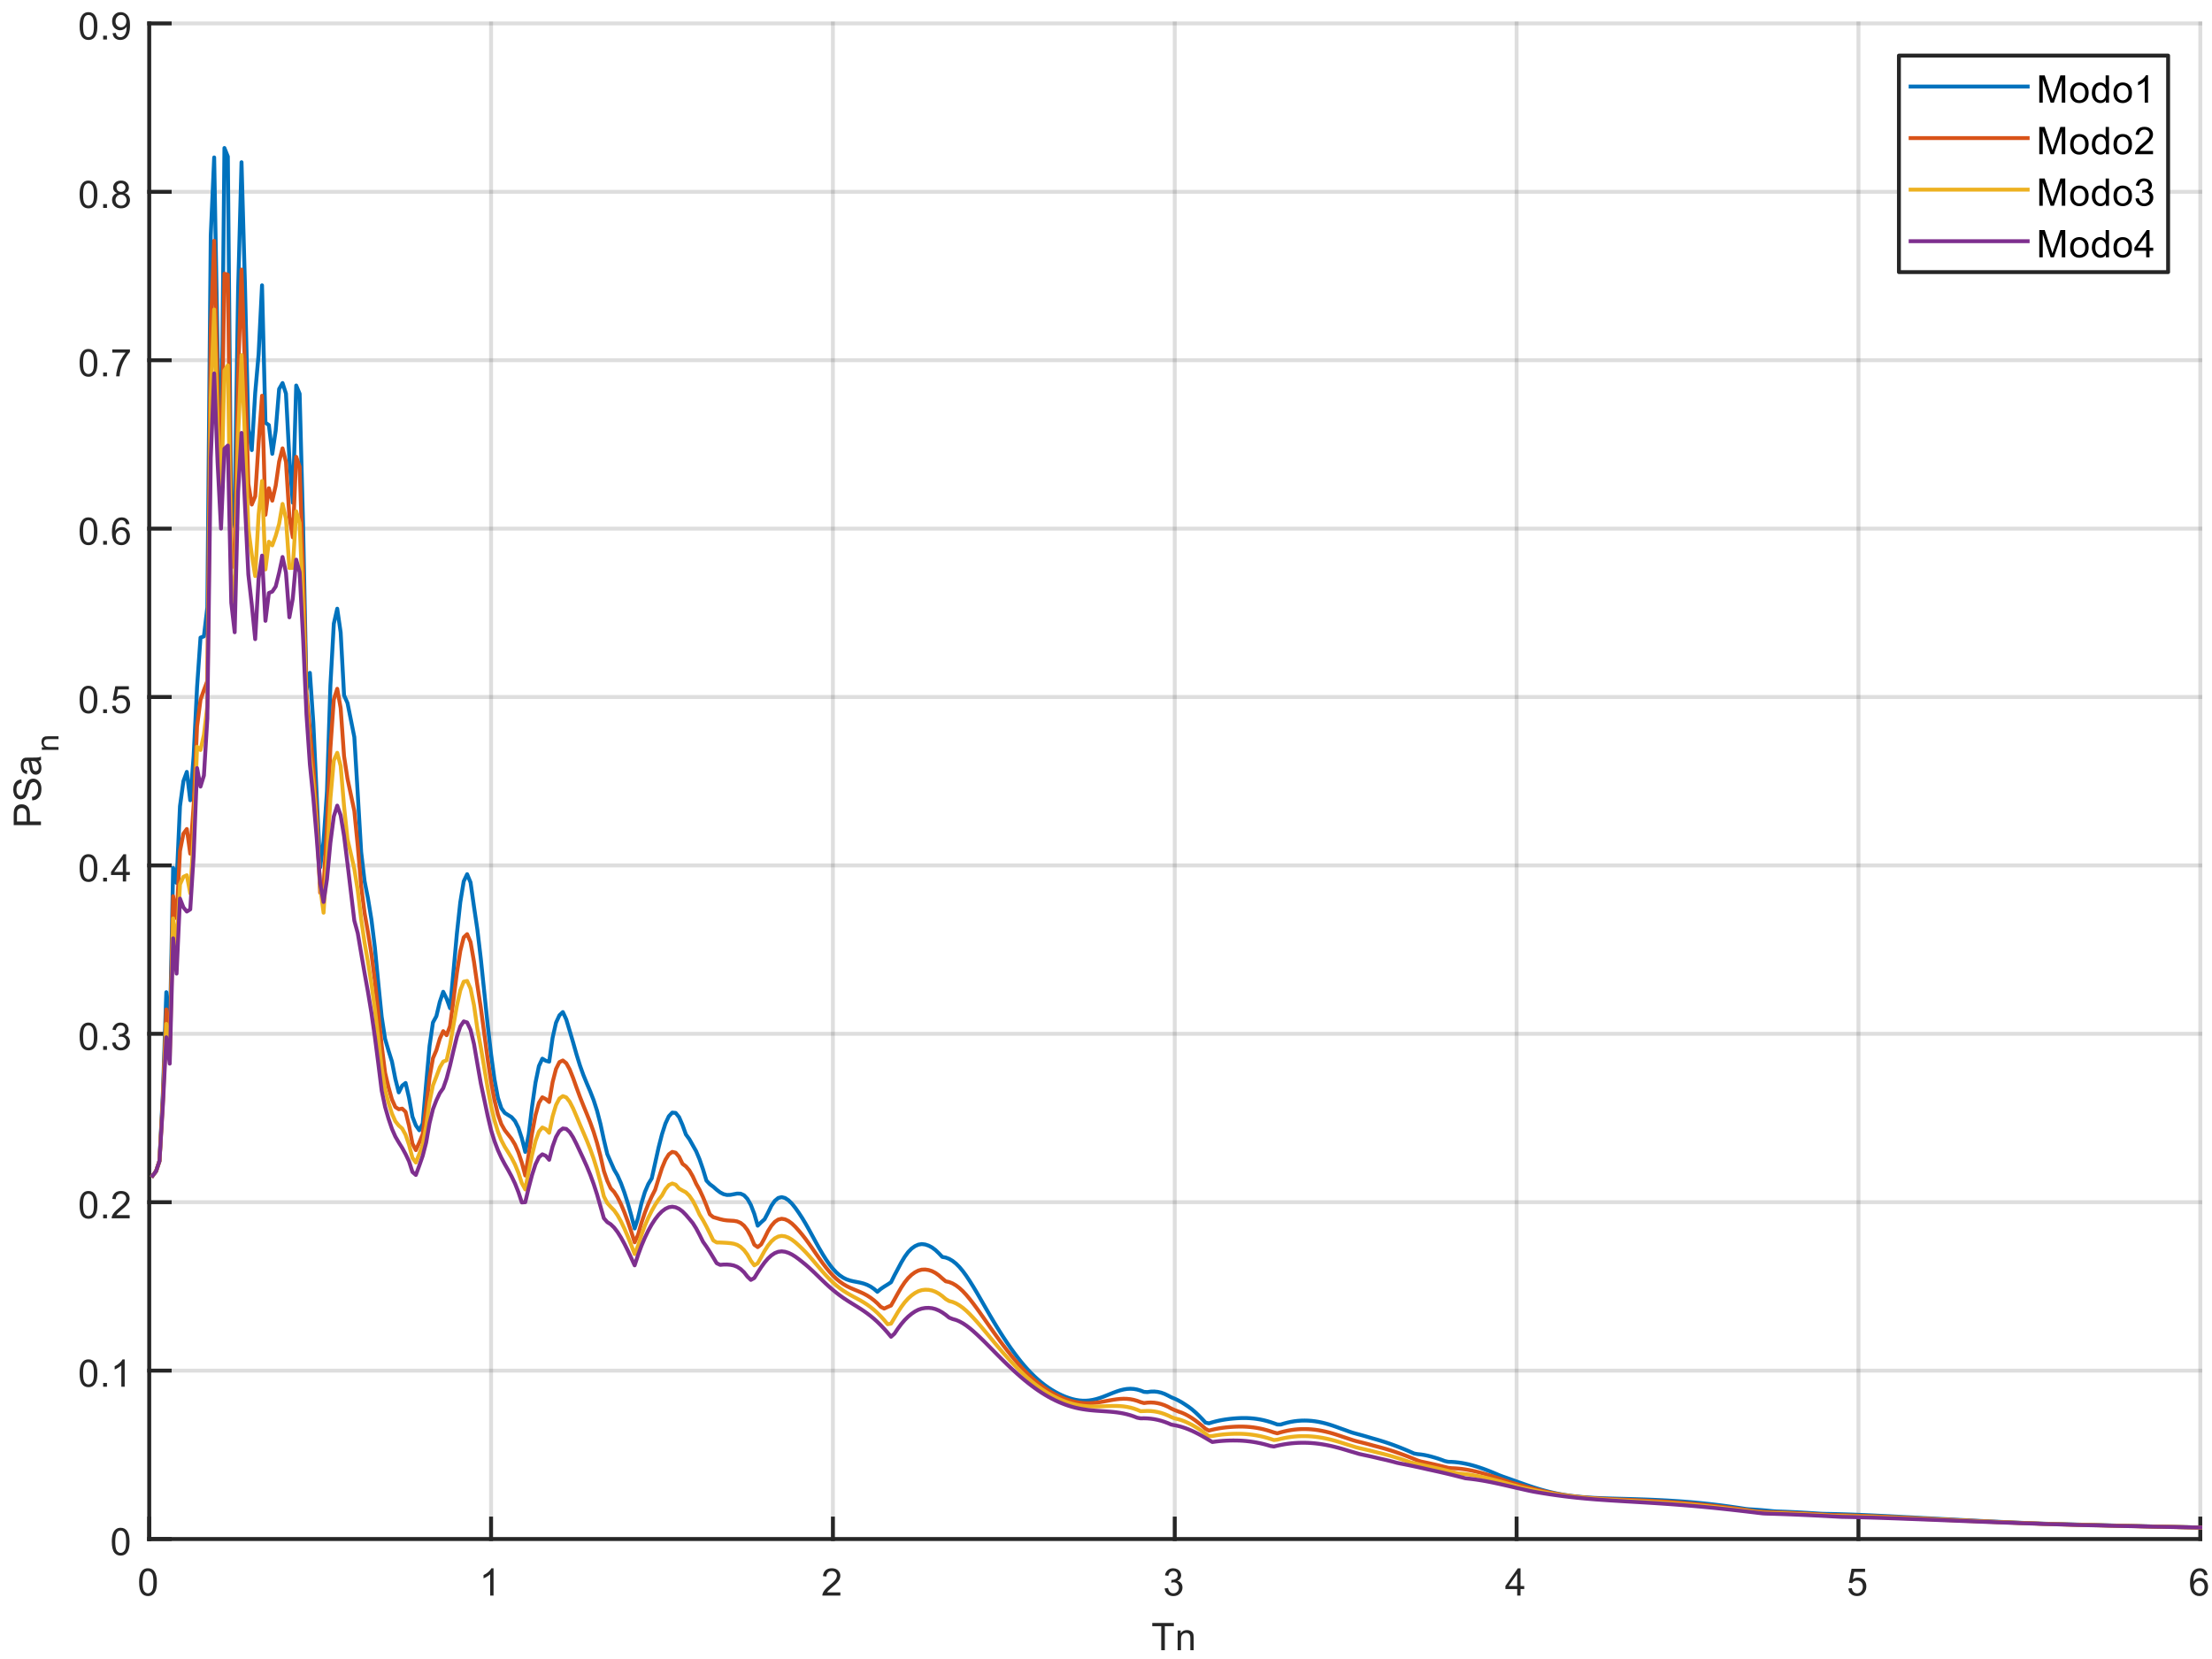 <?xml version="1.0"?>
<!DOCTYPE svg PUBLIC '-//W3C//DTD SVG 1.0//EN'
          'http://www.w3.org/TR/2001/REC-SVG-20010904/DTD/svg10.dtd'>
<svg xmlns:xlink="http://www.w3.org/1999/xlink" style="fill-opacity:1; color-rendering:auto; color-interpolation:auto; text-rendering:auto; stroke:black; stroke-linecap:square; stroke-miterlimit:10; shape-rendering:auto; stroke-opacity:1; fill:black; stroke-dasharray:none; font-weight:normal; stroke-width:1; font-family:'Dialog'; font-style:normal; stroke-linejoin:miter; font-size:12px; stroke-dashoffset:0; image-rendering:auto;" width="756" height="567" xmlns="http://www.w3.org/2000/svg"
><rect width="100%" height="100%" fill="#333333" stroke="none"/><!--Generated by the Batik Graphics2D SVG Generator--><defs id="genericDefs"
  /><g
  ><defs id="defs1"
    ><clipPath clipPathUnits="userSpaceOnUse" id="clipPath1"
      ><path d="M0 0 L756 0 L756 567 L0 567 L0 0 Z"
      /></clipPath
    ></defs
    ><g style="fill:white; stroke:white;"
    ><rect x="0" y="0" width="756" style="clip-path:url(#clipPath1); stroke:none;" height="567"
    /></g
    ><g style="fill:white; text-rendering:optimizeSpeed; color-rendering:optimizeSpeed; image-rendering:optimizeSpeed; shape-rendering:crispEdges; stroke:white; color-interpolation:sRGB;"
    ><rect x="0" width="756" height="567" y="0" style="stroke:none;"
      /><path style="stroke:none;" d="M51 526 L752 526 L752 8 L51 8 Z"
    /></g
    ><g style="stroke-linecap:butt; fill-opacity:0.149; fill:rgb(38,38,38); text-rendering:geometricPrecision; image-rendering:optimizeQuality; color-rendering:optimizeQuality; stroke-linejoin:round; stroke:rgb(38,38,38); color-interpolation:linearRGB; stroke-width:1.333; stroke-opacity:0.149;"
    ><line y2="8" style="fill:none;" x1="51" x2="51" y1="526"
      /><line y2="8" style="fill:none;" x1="167.833" x2="167.833" y1="526"
      /><line y2="8" style="fill:none;" x1="284.667" x2="284.667" y1="526"
      /><line y2="8" style="fill:none;" x1="401.5" x2="401.5" y1="526"
      /><line y2="8" style="fill:none;" x1="518.333" x2="518.333" y1="526"
      /><line y2="8" style="fill:none;" x1="635.167" x2="635.167" y1="526"
      /><line y2="8" style="fill:none;" x1="752" x2="752" y1="526"
      /><line y2="526" style="fill:none;" x1="752" x2="51" y1="526"
      /><line y2="468.445" style="fill:none;" x1="752" x2="51" y1="468.445"
      /><line y2="410.889" style="fill:none;" x1="752" x2="51" y1="410.889"
      /><line y2="353.333" style="fill:none;" x1="752" x2="51" y1="353.333"
      /><line y2="295.778" style="fill:none;" x1="752" x2="51" y1="295.778"
      /><line y2="238.222" style="fill:none;" x1="752" x2="51" y1="238.222"
      /><line y2="180.667" style="fill:none;" x1="752" x2="51" y1="180.667"
      /><line y2="123.111" style="fill:none;" x1="752" x2="51" y1="123.111"
      /><line y2="65.555" style="fill:none;" x1="752" x2="51" y1="65.555"
      /><line y2="8" style="fill:none;" x1="752" x2="51" y1="8"
      /><line x1="51" x2="752" y1="526" style="stroke-linecap:square; fill-opacity:1; fill:none; stroke-opacity:1;" y2="526"
      /><line x1="51" x2="51" y1="526" style="stroke-linecap:square; fill-opacity:1; fill:none; stroke-opacity:1;" y2="518.993"
      /><line x1="167.833" x2="167.833" y1="526" style="stroke-linecap:square; fill-opacity:1; fill:none; stroke-opacity:1;" y2="518.993"
      /><line x1="284.667" x2="284.667" y1="526" style="stroke-linecap:square; fill-opacity:1; fill:none; stroke-opacity:1;" y2="518.993"
      /><line x1="401.5" x2="401.5" y1="526" style="stroke-linecap:square; fill-opacity:1; fill:none; stroke-opacity:1;" y2="518.993"
      /><line x1="518.333" x2="518.333" y1="526" style="stroke-linecap:square; fill-opacity:1; fill:none; stroke-opacity:1;" y2="518.993"
      /><line x1="635.167" x2="635.167" y1="526" style="stroke-linecap:square; fill-opacity:1; fill:none; stroke-opacity:1;" y2="518.993"
      /><line x1="752" x2="752" y1="526" style="stroke-linecap:square; fill-opacity:1; fill:none; stroke-opacity:1;" y2="518.993"
    /></g
    ><g transform="translate(51,531.333)" style="font-size:13.333px; fill:rgb(38,38,38); text-rendering:geometricPrecision; image-rendering:optimizeQuality; color-rendering:optimizeQuality; font-family:'SansSerif'; stroke:rgb(38,38,38); color-interpolation:linearRGB;"
    ><path style="stroke:none;" d="M-3.453 9.406 Q-3.453 7.766 -3.117 6.758 Q-2.781 5.75 -2.109 5.203 Q-1.438 4.656 -0.422 4.656 Q0.328 4.656 0.891 4.961 Q1.453 5.266 1.82 5.828 Q2.188 6.391 2.398 7.211 Q2.609 8.031 2.609 9.406 Q2.609 11.047 2.273 12.055 Q1.938 13.062 1.266 13.609 Q0.594 14.156 -0.422 14.156 Q-1.766 14.156 -2.547 13.188 Q-3.453 12.031 -3.453 9.406 ZM-2.281 9.406 Q-2.281 11.703 -1.75 12.461 Q-1.219 13.219 -0.422 13.219 Q0.359 13.219 0.898 12.461 Q1.438 11.703 1.438 9.406 Q1.438 7.109 0.898 6.359 Q0.359 5.609 -0.438 5.609 Q-1.219 5.609 -1.703 6.266 Q-2.281 7.125 -2.281 9.406 Z"
    /></g
    ><g transform="translate(167.833,531.333)" style="font-size:13.333px; fill:rgb(38,38,38); text-rendering:geometricPrecision; image-rendering:optimizeQuality; color-rendering:optimizeQuality; font-family:'SansSerif'; stroke:rgb(38,38,38); color-interpolation:linearRGB;"
    ><path style="stroke:none;" d="M0.844 14 L-0.297 14 L-0.297 6.719 Q-0.719 7.109 -1.383 7.508 Q-2.047 7.906 -2.578 8.094 L-2.578 6.984 Q-1.625 6.547 -0.906 5.906 Q-0.188 5.266 0.109 4.656 L0.844 4.656 L0.844 14 Z"
    /></g
    ><g transform="translate(284.667,531.333)" style="font-size:13.333px; fill:rgb(38,38,38); text-rendering:geometricPrecision; image-rendering:optimizeQuality; color-rendering:optimizeQuality; font-family:'SansSerif'; stroke:rgb(38,38,38); color-interpolation:linearRGB;"
    ><path style="stroke:none;" d="M2.547 12.906 L2.547 14 L-3.609 14 Q-3.625 13.594 -3.469 13.203 Q-3.234 12.578 -2.719 11.969 Q-2.203 11.359 -1.219 10.562 Q0.297 9.312 0.828 8.586 Q1.359 7.859 1.359 7.219 Q1.359 6.531 0.875 6.07 Q0.391 5.609 -0.391 5.609 Q-1.219 5.609 -1.711 6.102 Q-2.203 6.594 -2.219 7.469 L-3.391 7.344 Q-3.266 6.031 -2.484 5.344 Q-1.703 4.656 -0.375 4.656 Q0.969 4.656 1.75 5.398 Q2.531 6.141 2.531 7.234 Q2.531 7.797 2.305 8.336 Q2.078 8.875 1.547 9.477 Q1.016 10.078 -0.219 11.109 Q-1.25 11.969 -1.539 12.281 Q-1.828 12.594 -2.016 12.906 L2.547 12.906 Z"
    /></g
    ><g transform="translate(401.5,531.333)" style="font-size:13.333px; fill:rgb(38,38,38); text-rendering:geometricPrecision; image-rendering:optimizeQuality; color-rendering:optimizeQuality; font-family:'SansSerif'; stroke:rgb(38,38,38); color-interpolation:linearRGB;"
    ><path style="stroke:none;" d="M-3.453 11.547 L-2.312 11.391 Q-2.109 12.359 -1.641 12.789 Q-1.172 13.219 -0.484 13.219 Q0.312 13.219 0.867 12.664 Q1.422 12.109 1.422 11.281 Q1.422 10.484 0.914 9.977 Q0.406 9.469 -0.391 9.469 Q-0.719 9.469 -1.203 9.594 L-1.078 8.594 Q-0.953 8.609 -0.891 8.609 Q-0.156 8.609 0.43 8.227 Q1.016 7.844 1.016 7.047 Q1.016 6.422 0.586 6.008 Q0.156 5.594 -0.516 5.594 Q-1.188 5.594 -1.625 6.016 Q-2.062 6.438 -2.203 7.266 L-3.344 7.062 Q-3.125 5.922 -2.383 5.289 Q-1.641 4.656 -0.547 4.656 Q0.219 4.656 0.859 4.984 Q1.5 5.312 1.844 5.875 Q2.188 6.438 2.188 7.078 Q2.188 7.672 1.859 8.172 Q1.531 8.672 0.906 8.953 Q1.719 9.156 2.18 9.75 Q2.641 10.344 2.641 11.25 Q2.641 12.469 1.75 13.32 Q0.859 14.172 -0.5 14.172 Q-1.719 14.172 -2.531 13.438 Q-3.344 12.703 -3.453 11.547 Z"
    /></g
    ><g transform="translate(518.333,531.333)" style="font-size:13.333px; fill:rgb(38,38,38); text-rendering:geometricPrecision; image-rendering:optimizeQuality; color-rendering:optimizeQuality; font-family:'SansSerif'; stroke:rgb(38,38,38); color-interpolation:linearRGB;"
    ><path style="stroke:none;" d="M0.203 14 L0.203 11.766 L-3.828 11.766 L-3.828 10.719 L0.406 4.688 L1.344 4.688 L1.344 10.719 L2.609 10.719 L2.609 11.766 L1.344 11.766 L1.344 14 L0.203 14 ZM0.203 10.719 L0.203 6.531 L-2.719 10.719 L0.203 10.719 Z"
    /></g
    ><g transform="translate(635.167,531.333)" style="font-size:13.333px; fill:rgb(38,38,38); text-rendering:geometricPrecision; image-rendering:optimizeQuality; color-rendering:optimizeQuality; font-family:'SansSerif'; stroke:rgb(38,38,38); color-interpolation:linearRGB;"
    ><path style="stroke:none;" d="M-3.453 11.562 L-2.266 11.453 Q-2.125 12.344 -1.641 12.781 Q-1.156 13.219 -0.469 13.219 Q0.359 13.219 0.93 12.594 Q1.5 11.969 1.5 10.953 Q1.5 9.969 0.953 9.406 Q0.406 8.844 -0.484 8.844 Q-1.047 8.844 -1.492 9.094 Q-1.938 9.344 -2.188 9.734 L-3.25 9.594 L-2.359 4.828 L2.266 4.828 L2.266 5.906 L-1.438 5.906 L-1.938 8.406 Q-1.109 7.828 -0.188 7.828 Q1.031 7.828 1.867 8.672 Q2.703 9.516 2.703 10.844 Q2.703 12.109 1.969 13.031 Q1.078 14.156 -0.469 14.156 Q-1.734 14.156 -2.539 13.445 Q-3.344 12.734 -3.453 11.562 Z"
    /></g
    ><g transform="translate(752,531.333)" style="font-size:13.333px; fill:rgb(38,38,38); text-rendering:geometricPrecision; image-rendering:optimizeQuality; color-rendering:optimizeQuality; font-family:'SansSerif'; stroke:rgb(38,38,38); color-interpolation:linearRGB;"
    ><path style="stroke:none;" d="M2.469 6.969 L1.328 7.062 Q1.188 6.391 0.906 6.078 Q0.438 5.594 -0.234 5.594 Q-0.781 5.594 -1.203 5.906 Q-1.734 6.297 -2.047 7.047 Q-2.359 7.797 -2.375 9.203 Q-1.969 8.578 -1.367 8.273 Q-0.766 7.969 -0.109 7.969 Q1.031 7.969 1.836 8.805 Q2.641 9.641 2.641 10.984 Q2.641 11.859 2.258 12.609 Q1.875 13.359 1.219 13.758 Q0.562 14.156 -0.281 14.156 Q-1.703 14.156 -2.609 13.109 Q-3.516 12.062 -3.516 9.641 Q-3.516 6.953 -2.516 5.719 Q-1.641 4.656 -0.172 4.656 Q0.922 4.656 1.625 5.273 Q2.328 5.891 2.469 6.969 ZM-2.203 10.984 Q-2.203 11.578 -1.953 12.117 Q-1.703 12.656 -1.25 12.938 Q-0.797 13.219 -0.297 13.219 Q0.422 13.219 0.945 12.633 Q1.469 12.047 1.469 11.047 Q1.469 10.078 0.953 9.523 Q0.438 8.969 -0.344 8.969 Q-1.125 8.969 -1.664 9.523 Q-2.203 10.078 -2.203 10.984 Z"
    /></g
    ><g transform="translate(401.5,550)" style="font-size:13.333px; fill:rgb(38,38,38); text-rendering:geometricPrecision; image-rendering:optimizeQuality; color-rendering:optimizeQuality; font-family:'SansSerif'; stroke:rgb(38,38,38); color-interpolation:linearRGB;"
    ><path style="stroke:none;" d="M-4.625 14 L-4.625 5.797 L-7.688 5.797 L-7.688 4.688 L-0.312 4.688 L-0.312 5.797 L-3.391 5.797 L-3.391 14 L-4.625 14 ZM0.991 14 L0.991 7.266 L2.022 7.266 L2.022 8.219 Q2.757 7.109 4.163 7.109 Q4.772 7.109 5.28 7.328 Q5.788 7.547 6.046 7.898 Q6.304 8.25 6.397 8.75 Q6.46 9.062 6.46 9.859 L6.46 14 L5.319 14 L5.319 9.906 Q5.319 9.203 5.186 8.859 Q5.054 8.516 4.718 8.305 Q4.382 8.094 3.929 8.094 Q3.194 8.094 2.663 8.555 Q2.132 9.016 2.132 10.312 L2.132 14 L0.991 14 Z"
    /></g
    ><g style="fill:rgb(38,38,38); text-rendering:geometricPrecision; image-rendering:optimizeQuality; color-rendering:optimizeQuality; stroke-linejoin:round; stroke:rgb(38,38,38); color-interpolation:linearRGB; stroke-width:1.333;"
    ><line y2="8" style="fill:none;" x1="51" x2="51" y1="526"
      /><line y2="526" style="fill:none;" x1="51" x2="58.007" y1="526"
      /><line y2="468.445" style="fill:none;" x1="51" x2="58.007" y1="468.445"
      /><line y2="410.889" style="fill:none;" x1="51" x2="58.007" y1="410.889"
      /><line y2="353.333" style="fill:none;" x1="51" x2="58.007" y1="353.333"
      /><line y2="295.778" style="fill:none;" x1="51" x2="58.007" y1="295.778"
      /><line y2="238.222" style="fill:none;" x1="51" x2="58.007" y1="238.222"
      /><line y2="180.667" style="fill:none;" x1="51" x2="58.007" y1="180.667"
      /><line y2="123.111" style="fill:none;" x1="51" x2="58.007" y1="123.111"
      /><line y2="65.555" style="fill:none;" x1="51" x2="58.007" y1="65.555"
      /><line y2="8" style="fill:none;" x1="51" x2="58.007" y1="8"
    /></g
    ><g transform="translate(45.667,526)" style="font-size:13.333px; fill:rgb(38,38,38); text-rendering:geometricPrecision; image-rendering:optimizeQuality; color-rendering:optimizeQuality; font-family:'SansSerif'; stroke:rgb(38,38,38); color-interpolation:linearRGB;"
    ><path style="stroke:none;" d="M-7.453 0.906 Q-7.453 -0.734 -7.117 -1.742 Q-6.781 -2.75 -6.109 -3.297 Q-5.438 -3.844 -4.422 -3.844 Q-3.672 -3.844 -3.109 -3.539 Q-2.547 -3.234 -2.18 -2.672 Q-1.812 -2.109 -1.602 -1.289 Q-1.391 -0.469 -1.391 0.906 Q-1.391 2.547 -1.727 3.555 Q-2.062 4.562 -2.734 5.109 Q-3.406 5.656 -4.422 5.656 Q-5.766 5.656 -6.547 4.688 Q-7.453 3.531 -7.453 0.906 ZM-6.281 0.906 Q-6.281 3.203 -5.75 3.961 Q-5.219 4.719 -4.422 4.719 Q-3.641 4.719 -3.102 3.961 Q-2.562 3.203 -2.562 0.906 Q-2.562 -1.391 -3.102 -2.141 Q-3.641 -2.891 -4.438 -2.891 Q-5.219 -2.891 -5.703 -2.234 Q-6.281 -1.375 -6.281 0.906 Z"
    /></g
    ><g transform="translate(45.667,468.445)" style="font-size:13.333px; fill:rgb(38,38,38); text-rendering:geometricPrecision; image-rendering:optimizeQuality; color-rendering:optimizeQuality; font-family:'SansSerif'; stroke:rgb(38,38,38); color-interpolation:linearRGB;"
    ><path style="stroke:none;" d="M-18.453 0.906 Q-18.453 -0.734 -18.117 -1.742 Q-17.781 -2.75 -17.109 -3.297 Q-16.438 -3.844 -15.422 -3.844 Q-14.672 -3.844 -14.109 -3.539 Q-13.547 -3.234 -13.18 -2.672 Q-12.812 -2.109 -12.602 -1.289 Q-12.391 -0.469 -12.391 0.906 Q-12.391 2.547 -12.727 3.555 Q-13.062 4.562 -13.734 5.109 Q-14.406 5.656 -15.422 5.656 Q-16.766 5.656 -17.547 4.688 Q-18.453 3.531 -18.453 0.906 ZM-17.281 0.906 Q-17.281 3.203 -16.75 3.961 Q-16.219 4.719 -15.422 4.719 Q-14.641 4.719 -14.102 3.961 Q-13.562 3.203 -13.562 0.906 Q-13.562 -1.391 -14.102 -2.141 Q-14.641 -2.891 -15.438 -2.891 Q-16.219 -2.891 -16.703 -2.234 Q-17.281 -1.375 -17.281 0.906 ZM-10.409 5.5 L-10.409 4.203 L-9.112 4.203 L-9.112 5.5 L-10.409 5.5 ZM-3.054 5.5 L-4.194 5.5 L-4.194 -1.781 Q-4.616 -1.391 -5.28 -0.992 Q-5.944 -0.594 -6.476 -0.406 L-6.476 -1.516 Q-5.523 -1.953 -4.804 -2.594 Q-4.085 -3.234 -3.788 -3.844 L-3.054 -3.844 L-3.054 5.5 Z"
    /></g
    ><g transform="translate(45.667,410.889)" style="font-size:13.333px; fill:rgb(38,38,38); text-rendering:geometricPrecision; image-rendering:optimizeQuality; color-rendering:optimizeQuality; font-family:'SansSerif'; stroke:rgb(38,38,38); color-interpolation:linearRGB;"
    ><path style="stroke:none;" d="M-18.453 0.906 Q-18.453 -0.734 -18.117 -1.742 Q-17.781 -2.75 -17.109 -3.297 Q-16.438 -3.844 -15.422 -3.844 Q-14.672 -3.844 -14.109 -3.539 Q-13.547 -3.234 -13.18 -2.672 Q-12.812 -2.109 -12.602 -1.289 Q-12.391 -0.469 -12.391 0.906 Q-12.391 2.547 -12.727 3.555 Q-13.062 4.562 -13.734 5.109 Q-14.406 5.656 -15.422 5.656 Q-16.766 5.656 -17.547 4.688 Q-18.453 3.531 -18.453 0.906 ZM-17.281 0.906 Q-17.281 3.203 -16.75 3.961 Q-16.219 4.719 -15.422 4.719 Q-14.641 4.719 -14.102 3.961 Q-13.562 3.203 -13.562 0.906 Q-13.562 -1.391 -14.102 -2.141 Q-14.641 -2.891 -15.438 -2.891 Q-16.219 -2.891 -16.703 -2.234 Q-17.281 -1.375 -17.281 0.906 ZM-10.409 5.5 L-10.409 4.203 L-9.112 4.203 L-9.112 5.5 L-10.409 5.5 ZM-1.351 4.406 L-1.351 5.5 L-7.507 5.5 Q-7.523 5.094 -7.366 4.703 Q-7.132 4.078 -6.616 3.469 Q-6.101 2.859 -5.116 2.062 Q-3.601 0.812 -3.07 0.086 Q-2.538 -0.641 -2.538 -1.281 Q-2.538 -1.969 -3.023 -2.43 Q-3.507 -2.891 -4.288 -2.891 Q-5.116 -2.891 -5.609 -2.398 Q-6.101 -1.906 -6.116 -1.031 L-7.288 -1.156 Q-7.163 -2.469 -6.382 -3.156 Q-5.601 -3.844 -4.273 -3.844 Q-2.929 -3.844 -2.148 -3.102 Q-1.366 -2.359 -1.366 -1.266 Q-1.366 -0.703 -1.593 -0.164 Q-1.819 0.375 -2.351 0.977 Q-2.882 1.578 -4.116 2.609 Q-5.148 3.469 -5.437 3.781 Q-5.726 4.094 -5.913 4.406 L-1.351 4.406 Z"
    /></g
    ><g transform="translate(45.667,353.333)" style="font-size:13.333px; fill:rgb(38,38,38); text-rendering:geometricPrecision; image-rendering:optimizeQuality; color-rendering:optimizeQuality; font-family:'SansSerif'; stroke:rgb(38,38,38); color-interpolation:linearRGB;"
    ><path style="stroke:none;" d="M-18.453 0.906 Q-18.453 -0.734 -18.117 -1.742 Q-17.781 -2.75 -17.109 -3.297 Q-16.438 -3.844 -15.422 -3.844 Q-14.672 -3.844 -14.109 -3.539 Q-13.547 -3.234 -13.18 -2.672 Q-12.812 -2.109 -12.602 -1.289 Q-12.391 -0.469 -12.391 0.906 Q-12.391 2.547 -12.727 3.555 Q-13.062 4.562 -13.734 5.109 Q-14.406 5.656 -15.422 5.656 Q-16.766 5.656 -17.547 4.688 Q-18.453 3.531 -18.453 0.906 ZM-17.281 0.906 Q-17.281 3.203 -16.75 3.961 Q-16.219 4.719 -15.422 4.719 Q-14.641 4.719 -14.102 3.961 Q-13.562 3.203 -13.562 0.906 Q-13.562 -1.391 -14.102 -2.141 Q-14.641 -2.891 -15.438 -2.891 Q-16.219 -2.891 -16.703 -2.234 Q-17.281 -1.375 -17.281 0.906 ZM-10.409 5.5 L-10.409 4.203 L-9.112 4.203 L-9.112 5.5 L-10.409 5.5 ZM-7.351 3.047 L-6.21 2.891 Q-6.007 3.859 -5.538 4.289 Q-5.069 4.719 -4.382 4.719 Q-3.585 4.719 -3.03 4.164 Q-2.476 3.609 -2.476 2.781 Q-2.476 1.984 -2.983 1.477 Q-3.491 0.969 -4.288 0.969 Q-4.616 0.969 -5.101 1.094 L-4.976 0.094 Q-4.851 0.109 -4.788 0.109 Q-4.054 0.109 -3.468 -0.273 Q-2.882 -0.656 -2.882 -1.453 Q-2.882 -2.078 -3.312 -2.492 Q-3.741 -2.906 -4.413 -2.906 Q-5.085 -2.906 -5.523 -2.484 Q-5.96 -2.062 -6.101 -1.234 L-7.241 -1.438 Q-7.023 -2.578 -6.28 -3.211 Q-5.538 -3.844 -4.444 -3.844 Q-3.679 -3.844 -3.038 -3.516 Q-2.398 -3.188 -2.054 -2.625 Q-1.71 -2.062 -1.71 -1.422 Q-1.71 -0.828 -2.038 -0.328 Q-2.366 0.172 -2.991 0.453 Q-2.179 0.656 -1.718 1.25 Q-1.257 1.844 -1.257 2.75 Q-1.257 3.969 -2.148 4.82 Q-3.038 5.672 -4.398 5.672 Q-5.616 5.672 -6.429 4.938 Q-7.241 4.203 -7.351 3.047 Z"
    /></g
    ><g transform="translate(45.667,295.778)" style="font-size:13.333px; fill:rgb(38,38,38); text-rendering:geometricPrecision; image-rendering:optimizeQuality; color-rendering:optimizeQuality; font-family:'SansSerif'; stroke:rgb(38,38,38); color-interpolation:linearRGB;"
    ><path style="stroke:none;" d="M-18.453 0.906 Q-18.453 -0.734 -18.117 -1.742 Q-17.781 -2.75 -17.109 -3.297 Q-16.438 -3.844 -15.422 -3.844 Q-14.672 -3.844 -14.109 -3.539 Q-13.547 -3.234 -13.18 -2.672 Q-12.812 -2.109 -12.602 -1.289 Q-12.391 -0.469 -12.391 0.906 Q-12.391 2.547 -12.727 3.555 Q-13.062 4.562 -13.734 5.109 Q-14.406 5.656 -15.422 5.656 Q-16.766 5.656 -17.547 4.688 Q-18.453 3.531 -18.453 0.906 ZM-17.281 0.906 Q-17.281 3.203 -16.75 3.961 Q-16.219 4.719 -15.422 4.719 Q-14.641 4.719 -14.102 3.961 Q-13.562 3.203 -13.562 0.906 Q-13.562 -1.391 -14.102 -2.141 Q-14.641 -2.891 -15.438 -2.891 Q-16.219 -2.891 -16.703 -2.234 Q-17.281 -1.375 -17.281 0.906 ZM-10.409 5.5 L-10.409 4.203 L-9.112 4.203 L-9.112 5.5 L-10.409 5.5 ZM-3.695 5.5 L-3.695 3.266 L-7.726 3.266 L-7.726 2.219 L-3.491 -3.812 L-2.554 -3.812 L-2.554 2.219 L-1.288 2.219 L-1.288 3.266 L-2.554 3.266 L-2.554 5.5 L-3.695 5.5 ZM-3.695 2.219 L-3.695 -1.969 L-6.616 2.219 L-3.695 2.219 Z"
    /></g
    ><g transform="translate(45.667,238.222)" style="font-size:13.333px; fill:rgb(38,38,38); text-rendering:geometricPrecision; image-rendering:optimizeQuality; color-rendering:optimizeQuality; font-family:'SansSerif'; stroke:rgb(38,38,38); color-interpolation:linearRGB;"
    ><path style="stroke:none;" d="M-18.453 0.906 Q-18.453 -0.734 -18.117 -1.742 Q-17.781 -2.75 -17.109 -3.297 Q-16.438 -3.844 -15.422 -3.844 Q-14.672 -3.844 -14.109 -3.539 Q-13.547 -3.234 -13.18 -2.672 Q-12.812 -2.109 -12.602 -1.289 Q-12.391 -0.469 -12.391 0.906 Q-12.391 2.547 -12.727 3.555 Q-13.062 4.562 -13.734 5.109 Q-14.406 5.656 -15.422 5.656 Q-16.766 5.656 -17.547 4.688 Q-18.453 3.531 -18.453 0.906 ZM-17.281 0.906 Q-17.281 3.203 -16.75 3.961 Q-16.219 4.719 -15.422 4.719 Q-14.641 4.719 -14.102 3.961 Q-13.562 3.203 -13.562 0.906 Q-13.562 -1.391 -14.102 -2.141 Q-14.641 -2.891 -15.438 -2.891 Q-16.219 -2.891 -16.703 -2.234 Q-17.281 -1.375 -17.281 0.906 ZM-10.409 5.5 L-10.409 4.203 L-9.112 4.203 L-9.112 5.5 L-10.409 5.5 ZM-7.351 3.062 L-6.163 2.953 Q-6.023 3.844 -5.538 4.281 Q-5.054 4.719 -4.366 4.719 Q-3.538 4.719 -2.968 4.094 Q-2.398 3.469 -2.398 2.453 Q-2.398 1.469 -2.945 0.906 Q-3.491 0.344 -4.382 0.344 Q-4.944 0.344 -5.39 0.594 Q-5.835 0.844 -6.085 1.234 L-7.148 1.094 L-6.257 -3.672 L-1.632 -3.672 L-1.632 -2.594 L-5.335 -2.594 L-5.835 -0.094 Q-5.007 -0.672 -4.085 -0.672 Q-2.866 -0.672 -2.03 0.172 Q-1.194 1.016 -1.194 2.344 Q-1.194 3.609 -1.929 4.531 Q-2.82 5.656 -4.366 5.656 Q-5.632 5.656 -6.437 4.945 Q-7.241 4.234 -7.351 3.062 Z"
    /></g
    ><g transform="translate(45.667,180.667)" style="font-size:13.333px; fill:rgb(38,38,38); text-rendering:geometricPrecision; image-rendering:optimizeQuality; color-rendering:optimizeQuality; font-family:'SansSerif'; stroke:rgb(38,38,38); color-interpolation:linearRGB;"
    ><path style="stroke:none;" d="M-18.453 0.906 Q-18.453 -0.734 -18.117 -1.742 Q-17.781 -2.75 -17.109 -3.297 Q-16.438 -3.844 -15.422 -3.844 Q-14.672 -3.844 -14.109 -3.539 Q-13.547 -3.234 -13.18 -2.672 Q-12.812 -2.109 -12.602 -1.289 Q-12.391 -0.469 -12.391 0.906 Q-12.391 2.547 -12.727 3.555 Q-13.062 4.562 -13.734 5.109 Q-14.406 5.656 -15.422 5.656 Q-16.766 5.656 -17.547 4.688 Q-18.453 3.531 -18.453 0.906 ZM-17.281 0.906 Q-17.281 3.203 -16.75 3.961 Q-16.219 4.719 -15.422 4.719 Q-14.641 4.719 -14.102 3.961 Q-13.562 3.203 -13.562 0.906 Q-13.562 -1.391 -14.102 -2.141 Q-14.641 -2.891 -15.438 -2.891 Q-16.219 -2.891 -16.703 -2.234 Q-17.281 -1.375 -17.281 0.906 ZM-10.409 5.5 L-10.409 4.203 L-9.112 4.203 L-9.112 5.5 L-10.409 5.5 ZM-1.429 -1.531 L-2.57 -1.438 Q-2.71 -2.109 -2.991 -2.422 Q-3.46 -2.906 -4.132 -2.906 Q-4.679 -2.906 -5.101 -2.594 Q-5.632 -2.203 -5.944 -1.453 Q-6.257 -0.703 -6.273 0.703 Q-5.866 0.078 -5.265 -0.227 Q-4.663 -0.531 -4.007 -0.531 Q-2.866 -0.531 -2.062 0.305 Q-1.257 1.141 -1.257 2.484 Q-1.257 3.359 -1.64 4.109 Q-2.023 4.859 -2.679 5.258 Q-3.335 5.656 -4.179 5.656 Q-5.601 5.656 -6.507 4.609 Q-7.413 3.562 -7.413 1.141 Q-7.413 -1.547 -6.413 -2.781 Q-5.538 -3.844 -4.069 -3.844 Q-2.976 -3.844 -2.273 -3.227 Q-1.569 -2.609 -1.429 -1.531 ZM-6.101 2.484 Q-6.101 3.078 -5.851 3.617 Q-5.601 4.156 -5.148 4.438 Q-4.694 4.719 -4.194 4.719 Q-3.476 4.719 -2.952 4.133 Q-2.429 3.547 -2.429 2.547 Q-2.429 1.578 -2.945 1.023 Q-3.46 0.469 -4.241 0.469 Q-5.023 0.469 -5.562 1.023 Q-6.101 1.578 -6.101 2.484 Z"
    /></g
    ><g transform="translate(45.667,123.111)" style="font-size:13.333px; fill:rgb(38,38,38); text-rendering:geometricPrecision; image-rendering:optimizeQuality; color-rendering:optimizeQuality; font-family:'SansSerif'; stroke:rgb(38,38,38); color-interpolation:linearRGB;"
    ><path style="stroke:none;" d="M-18.453 0.906 Q-18.453 -0.734 -18.117 -1.742 Q-17.781 -2.75 -17.109 -3.297 Q-16.438 -3.844 -15.422 -3.844 Q-14.672 -3.844 -14.109 -3.539 Q-13.547 -3.234 -13.18 -2.672 Q-12.812 -2.109 -12.602 -1.289 Q-12.391 -0.469 -12.391 0.906 Q-12.391 2.547 -12.727 3.555 Q-13.062 4.562 -13.734 5.109 Q-14.406 5.656 -15.422 5.656 Q-16.766 5.656 -17.547 4.688 Q-18.453 3.531 -18.453 0.906 ZM-17.281 0.906 Q-17.281 3.203 -16.75 3.961 Q-16.219 4.719 -15.422 4.719 Q-14.641 4.719 -14.102 3.961 Q-13.562 3.203 -13.562 0.906 Q-13.562 -1.391 -14.102 -2.141 Q-14.641 -2.891 -15.438 -2.891 Q-16.219 -2.891 -16.703 -2.234 Q-17.281 -1.375 -17.281 0.906 ZM-10.409 5.5 L-10.409 4.203 L-9.112 4.203 L-9.112 5.5 L-10.409 5.5 ZM-7.288 -2.594 L-7.288 -3.688 L-1.257 -3.688 L-1.257 -2.797 Q-2.148 -1.844 -3.023 -0.281 Q-3.898 1.281 -4.366 2.938 Q-4.71 4.109 -4.804 5.5 L-5.976 5.5 Q-5.96 4.406 -5.546 2.852 Q-5.132 1.297 -4.366 -0.148 Q-3.601 -1.594 -2.726 -2.594 L-7.288 -2.594 Z"
    /></g
    ><g transform="translate(45.667,65.555)" style="font-size:13.333px; fill:rgb(38,38,38); text-rendering:geometricPrecision; image-rendering:optimizeQuality; color-rendering:optimizeQuality; font-family:'SansSerif'; stroke:rgb(38,38,38); color-interpolation:linearRGB;"
    ><path style="stroke:none;" d="M-18.453 0.906 Q-18.453 -0.734 -18.117 -1.742 Q-17.781 -2.75 -17.109 -3.297 Q-16.438 -3.844 -15.422 -3.844 Q-14.672 -3.844 -14.109 -3.539 Q-13.547 -3.234 -13.18 -2.672 Q-12.812 -2.109 -12.602 -1.289 Q-12.391 -0.469 -12.391 0.906 Q-12.391 2.547 -12.727 3.555 Q-13.062 4.562 -13.734 5.109 Q-14.406 5.656 -15.422 5.656 Q-16.766 5.656 -17.547 4.688 Q-18.453 3.531 -18.453 0.906 ZM-17.281 0.906 Q-17.281 3.203 -16.75 3.961 Q-16.219 4.719 -15.422 4.719 Q-14.641 4.719 -14.102 3.961 Q-13.562 3.203 -13.562 0.906 Q-13.562 -1.391 -14.102 -2.141 Q-14.641 -2.891 -15.438 -2.891 Q-16.219 -2.891 -16.703 -2.234 Q-17.281 -1.375 -17.281 0.906 ZM-10.409 5.5 L-10.409 4.203 L-9.112 4.203 L-9.112 5.5 L-10.409 5.5 ZM-5.601 0.453 Q-6.304 0.188 -6.648 -0.289 Q-6.991 -0.766 -6.991 -1.438 Q-6.991 -2.453 -6.265 -3.148 Q-5.538 -3.844 -4.319 -3.844 Q-3.101 -3.844 -2.358 -3.133 Q-1.616 -2.422 -1.616 -1.406 Q-1.616 -0.766 -1.96 -0.289 Q-2.304 0.188 -2.991 0.453 Q-2.132 0.734 -1.687 1.359 Q-1.241 1.984 -1.241 2.844 Q-1.241 4.031 -2.085 4.844 Q-2.929 5.656 -4.304 5.656 Q-5.679 5.656 -6.523 4.844 Q-7.366 4.031 -7.366 2.812 Q-7.366 1.906 -6.905 1.289 Q-6.444 0.672 -5.601 0.453 ZM-5.835 -1.484 Q-5.835 -0.828 -5.405 -0.406 Q-4.976 0.016 -4.304 0.016 Q-3.632 0.016 -3.21 -0.398 Q-2.788 -0.812 -2.788 -1.422 Q-2.788 -2.047 -3.226 -2.477 Q-3.663 -2.906 -4.304 -2.906 Q-4.96 -2.906 -5.398 -2.484 Q-5.835 -2.062 -5.835 -1.484 ZM-6.194 2.812 Q-6.194 3.297 -5.96 3.758 Q-5.726 4.219 -5.273 4.469 Q-4.819 4.719 -4.288 4.719 Q-3.476 4.719 -2.945 4.195 Q-2.413 3.672 -2.413 2.859 Q-2.413 2.031 -2.96 1.492 Q-3.507 0.953 -4.335 0.953 Q-5.132 0.953 -5.663 1.484 Q-6.194 2.016 -6.194 2.812 Z"
    /></g
    ><g transform="translate(45.667,8)" style="font-size:13.333px; fill:rgb(38,38,38); text-rendering:geometricPrecision; image-rendering:optimizeQuality; color-rendering:optimizeQuality; font-family:'SansSerif'; stroke:rgb(38,38,38); color-interpolation:linearRGB;"
    ><path style="stroke:none;" d="M-18.453 0.906 Q-18.453 -0.734 -18.117 -1.742 Q-17.781 -2.75 -17.109 -3.297 Q-16.438 -3.844 -15.422 -3.844 Q-14.672 -3.844 -14.109 -3.539 Q-13.547 -3.234 -13.18 -2.672 Q-12.812 -2.109 -12.602 -1.289 Q-12.391 -0.469 -12.391 0.906 Q-12.391 2.547 -12.727 3.555 Q-13.062 4.562 -13.734 5.109 Q-14.406 5.656 -15.422 5.656 Q-16.766 5.656 -17.547 4.688 Q-18.453 3.531 -18.453 0.906 ZM-17.281 0.906 Q-17.281 3.203 -16.75 3.961 Q-16.219 4.719 -15.422 4.719 Q-14.641 4.719 -14.102 3.961 Q-13.562 3.203 -13.562 0.906 Q-13.562 -1.391 -14.102 -2.141 Q-14.641 -2.891 -15.438 -2.891 Q-16.219 -2.891 -16.703 -2.234 Q-17.281 -1.375 -17.281 0.906 ZM-10.409 5.5 L-10.409 4.203 L-9.112 4.203 L-9.112 5.5 L-10.409 5.5 ZM-7.179 3.344 L-6.085 3.25 Q-5.944 4.016 -5.554 4.367 Q-5.163 4.719 -4.538 4.719 Q-4.023 4.719 -3.624 4.477 Q-3.226 4.234 -2.968 3.836 Q-2.71 3.438 -2.546 2.75 Q-2.382 2.062 -2.382 1.344 Q-2.382 1.266 -2.382 1.125 Q-2.726 1.672 -3.32 2.008 Q-3.913 2.344 -4.601 2.344 Q-5.757 2.344 -6.554 1.508 Q-7.351 0.672 -7.351 -0.703 Q-7.351 -2.125 -6.523 -2.984 Q-5.694 -3.844 -4.429 -3.844 Q-3.523 -3.844 -2.773 -3.352 Q-2.023 -2.859 -1.632 -1.961 Q-1.241 -1.062 -1.241 0.656 Q-1.241 2.438 -1.624 3.492 Q-2.007 4.547 -2.773 5.102 Q-3.538 5.656 -4.569 5.656 Q-5.663 5.656 -6.359 5.055 Q-7.054 4.453 -7.179 3.344 ZM-2.507 -0.766 Q-2.507 -1.75 -3.03 -2.32 Q-3.554 -2.891 -4.288 -2.891 Q-5.054 -2.891 -5.616 -2.273 Q-6.179 -1.656 -6.179 -0.656 Q-6.179 0.219 -5.648 0.773 Q-5.116 1.328 -4.319 1.328 Q-3.523 1.328 -3.015 0.773 Q-2.507 0.219 -2.507 -0.766 Z"
    /></g
    ><g transform="translate(14,283) rotate(-90)" style="font-size:13.333px; fill:rgb(38,38,38); text-rendering:geometricPrecision; image-rendering:optimizeQuality; color-rendering:optimizeQuality; font-family:'SansSerif'; stroke:rgb(38,38,38); color-interpolation:linearRGB;"
    ><path style="stroke:none;" d="M1 0 L1 -9.312 L4.516 -9.312 Q5.438 -9.312 5.922 -9.219 Q6.609 -9.109 7.078 -8.789 Q7.547 -8.469 7.828 -7.891 Q8.109 -7.312 8.109 -6.609 Q8.109 -5.422 7.352 -4.602 Q6.594 -3.781 4.625 -3.781 L2.234 -3.781 L2.234 0 L1 0 ZM2.234 -4.875 L4.641 -4.875 Q5.828 -4.875 6.336 -5.32 Q6.844 -5.766 6.844 -6.578 Q6.844 -7.156 6.547 -7.57 Q6.25 -7.984 5.766 -8.125 Q5.453 -8.203 4.609 -8.203 L2.234 -8.203 L2.234 -4.875 ZM9.457 -2.984 L10.629 -3.094 Q10.707 -2.391 11.012 -1.945 Q11.317 -1.5 11.95 -1.227 Q12.582 -0.953 13.379 -0.953 Q14.082 -0.953 14.621 -1.156 Q15.161 -1.359 15.426 -1.727 Q15.692 -2.094 15.692 -2.531 Q15.692 -2.969 15.434 -3.297 Q15.176 -3.625 14.598 -3.844 Q14.223 -3.984 12.942 -4.297 Q11.661 -4.609 11.145 -4.875 Q10.473 -5.219 10.145 -5.742 Q9.817 -6.266 9.817 -6.906 Q9.817 -7.609 10.215 -8.219 Q10.614 -8.828 11.387 -9.148 Q12.161 -9.469 13.098 -9.469 Q14.129 -9.469 14.918 -9.133 Q15.707 -8.797 16.137 -8.148 Q16.567 -7.5 16.598 -6.688 L15.411 -6.594 Q15.317 -7.484 14.77 -7.93 Q14.223 -8.375 13.145 -8.375 Q12.036 -8.375 11.52 -7.969 Q11.004 -7.562 11.004 -6.984 Q11.004 -6.484 11.364 -6.156 Q11.723 -5.828 13.223 -5.492 Q14.723 -5.156 15.286 -4.906 Q16.098 -4.531 16.481 -3.953 Q16.864 -3.375 16.864 -2.625 Q16.864 -1.891 16.442 -1.234 Q16.02 -0.578 15.223 -0.211 Q14.426 0.156 13.426 0.156 Q12.161 0.156 11.309 -0.211 Q10.457 -0.578 9.973 -1.32 Q9.489 -2.062 9.457 -2.984 ZM23.009 -0.828 Q22.384 -0.297 21.798 -0.07 Q21.212 0.156 20.54 0.156 Q19.415 0.156 18.821 -0.391 Q18.227 -0.938 18.227 -1.781 Q18.227 -2.266 18.454 -2.68 Q18.68 -3.094 19.048 -3.344 Q19.415 -3.594 19.868 -3.719 Q20.196 -3.797 20.884 -3.891 Q22.259 -4.047 22.915 -4.281 Q22.93 -4.516 22.93 -4.578 Q22.93 -5.281 22.602 -5.562 Q22.165 -5.953 21.305 -5.953 Q20.493 -5.953 20.11 -5.672 Q19.727 -5.391 19.54 -4.672 L18.43 -4.812 Q18.571 -5.531 18.923 -5.977 Q19.274 -6.422 19.938 -6.656 Q20.602 -6.891 21.462 -6.891 Q22.337 -6.891 22.876 -6.688 Q23.415 -6.484 23.665 -6.18 Q23.915 -5.875 24.024 -5.406 Q24.071 -5.109 24.071 -4.344 L24.071 -2.828 Q24.071 -1.234 24.149 -0.812 Q24.227 -0.391 24.43 0 L23.243 0 Q23.071 -0.359 23.009 -0.828 ZM22.915 -3.391 Q22.29 -3.125 21.055 -2.953 Q20.352 -2.844 20.055 -2.719 Q19.759 -2.594 19.602 -2.352 Q19.446 -2.109 19.446 -1.812 Q19.446 -1.359 19.79 -1.055 Q20.134 -0.75 20.805 -0.75 Q21.462 -0.75 21.977 -1.039 Q22.493 -1.328 22.743 -1.828 Q22.915 -2.203 22.915 -2.969 L22.915 -3.391 Z"
    /></g
    ><g transform="translate(20,257) rotate(-90)" style="font-size:10.667px; fill:rgb(38,38,38); text-rendering:geometricPrecision; image-rendering:optimizeQuality; color-rendering:optimizeQuality; font-family:'SansSerif'; stroke:rgb(38,38,38); color-interpolation:linearRGB;"
    ><path style="stroke:none;" d="M0.719 0 L0.719 -5.703 L1.594 -5.703 L1.594 -4.891 Q2.219 -5.828 3.406 -5.828 Q3.922 -5.828 4.359 -5.648 Q4.797 -5.469 5.008 -5.164 Q5.219 -4.859 5.312 -4.453 Q5.359 -4.172 5.359 -3.5 L5.359 0 L4.391 0 L4.391 -3.469 Q4.391 -4.062 4.281 -4.352 Q4.172 -4.641 3.883 -4.82 Q3.594 -5 3.203 -5 Q2.594 -5 2.141 -4.609 Q1.688 -4.219 1.688 -3.109 L1.688 0 L0.719 0 Z"
    /></g
    ><g style="stroke-linecap:butt; fill:rgb(0,114,189); text-rendering:geometricPrecision; image-rendering:optimizeQuality; color-rendering:optimizeQuality; stroke-linejoin:round; stroke:rgb(0,114,189); color-interpolation:linearRGB; stroke-width:1.333;"
    ><path d="M52.168 401.842 L53.337 400.332 L54.505 396.732 L55.673 373.606 L56.842 339.101 L58.01 354.632 L59.178 296.616 L60.347 301.731 L61.515 275.544 L62.683 266.981 L63.852 263.809 L65.02 273.507 L66.188 258.278 L67.357 234.782 L68.525 217.912 L69.693 217.486 L70.862 207.556 L72.03 80.476 L73.198 53.811 L74.367 119.429 L75.535 165.779 L76.703 50.583 L77.872 53.512 L79.04 180.125 L80.208 173.026 L81.377 99.288 L82.545 55.444 L83.713 97.076 L84.882 146.663 L86.05 153.832 L87.218 134.328 L88.387 121.085 L89.555 97.507 L90.723 144.46 L91.892 145.28 L93.06 155.1 L94.228 147.157 L95.397 132.949 L96.565 130.917 L97.733 134.509 L98.902 156.726 L100.07 171.803 L101.238 131.756 L102.407 134.582 L103.575 179.187 L104.743 235.621 L105.912 229.963 L107.08 246.931 L108.248 272.13 L109.417 296.438 L110.585 287.589 L111.753 270.433 L112.922 234.246 L114.09 213.159 L115.258 208.029 L116.427 216.148 L117.595 237.631 L118.763 240.271 L119.932 246.054 L121.1 251.909 L122.268 271.319 L123.437 291.194 L124.605 301.168 L125.773 307.078 L126.942 314.263 L128.11 323.712 L129.278 335.849 L130.447 347.519 L131.615 355.08 L132.783 359.074 L133.952 362.786 L135.12 368.736 L136.288 373.349 L137.457 371.048 L138.625 370.134 L139.793 375.178 L140.962 381.66 L142.13 384.653 L143.298 386.285 L144.467 384.01 L145.635 370.567 L146.803 357.473 L147.972 349.45 L149.14 347.31 L150.308 342.412 L151.477 338.96 L152.645 341.322 L153.813 344.58 L154.982 332.038 L156.15 319.103 L157.318 308.344 L158.487 301.222 L159.655 298.774 L160.823 301.609 L161.992 309.83 L163.16 317.741 L164.328 327.68 L165.497 338.908 L166.665 350.189 L167.833 360.341 L169.002 368.908 L170.17 375.15 L171.338 378.742 L172.507 380.359 L173.675 381.091 L174.843 381.82 L176.012 383.154 L177.18 385.475 L178.348 389.033 L179.517 393.692 L180.685 387.78 L181.853 378.164 L183.022 369.994 L184.19 364.338 L185.358 361.821 L186.527 362.531 L187.695 362.844 L188.863 354.679 L190.032 349.533 L191.2 347.001 L192.368 345.893 L193.537 348.418 L194.705 352.318 L195.873 356.264 L197.042 360.385 L198.21 364.145 L199.378 367.399 L200.547 370.251 L201.715 372.991 L202.883 375.986 L204.052 379.616 L205.22 384.115 L206.388 389.556 L207.557 394.437 L208.725 397.107 L209.893 399.744 L211.062 401.75 L212.23 404.392 L213.398 407.572 L214.567 411.239 L215.735 415.353 L216.903 419.865 L218.072 416.227 L219.24 411.202 L220.408 407.392 L221.577 404.66 L222.745 402.738 L223.913 397.478 L225.082 392.205 L226.25 387.638 L227.418 384.013 L228.587 381.51 L229.755 380.262 L230.923 380.366 L232.092 381.8 L233.26 384.497 L234.428 387.731 L235.597 389.321 L236.765 391.402 L237.933 393.484 L239.102 396.257 L240.27 399.64 L241.438 403.499 L242.607 404.728 L243.775 405.591 L244.943 406.627 L246.112 407.516 L247.28 408.128 L248.448 408.405 L249.617 408.369 L250.785 408.148 L251.953 407.929 L253.122 407.971 L254.29 408.51 L255.458 409.751 L256.627 411.823 L257.795 414.843 L258.963 418.906 L260.132 417.755 L261.3 416.716 L262.468 414.512 L263.637 412.104 L264.805 410.417 L265.973 409.441 L267.142 409.146 L268.31 409.442 L269.478 410.215 L270.647 411.361 L271.815 412.816 L272.983 414.466 L274.152 416.248 L275.32 418.183 L276.488 420.252 L277.657 422.392 L278.825 424.541 L279.993 426.635 L281.162 428.63 L282.33 430.485 L283.498 432.162 L284.667 433.631 L285.835 434.879 L287.003 435.892 L288.172 436.673 L289.34 437.249 L290.508 437.645 L291.677 437.924 L292.845 438.147 L294.013 438.38 L295.182 438.683 L296.35 439.111 L297.518 439.708 L298.687 440.502 L299.855 441.504 L301.023 440.521 L302.192 439.729 L303.36 439.01 L304.528 438.234 L305.697 435.878 L306.865 433.696 L308.033 431.488 L309.202 429.538 L310.37 427.939 L311.538 426.74 L312.707 425.904 L313.875 425.381 L315.043 425.192 L316.212 425.334 L317.38 425.727 L318.548 426.351 L319.717 427.226 L320.885 428.344 L322.053 429.586 L323.222 429.796 L324.39 430.244 L325.558 430.932 L326.727 431.862 L327.895 433.023 L329.063 434.417 L330.232 436.016 L331.4 437.772 L332.568 439.637 L333.737 441.585 L334.905 443.594 L336.073 445.63 L337.242 447.664 L338.41 449.675 L339.578 451.649 L340.747 453.575 L341.915 455.444 L343.083 457.258 L344.252 459.012 L345.42 460.7 L346.588 462.324 L347.757 463.878 L348.925 465.358 L350.093 466.758 L351.262 468.076 L352.43 469.311 L353.598 470.46 L354.767 471.526 L355.935 472.51 L357.103 473.416 L358.272 474.247 L359.44 475.006 L360.608 475.696 L361.777 476.321 L362.945 476.88 L364.113 477.374 L365.282 477.8 L366.45 478.153 L367.618 478.429 L368.787 478.62 L369.955 478.72 L371.123 478.725 L372.292 478.633 L373.46 478.445 L374.628 478.17 L375.797 477.818 L376.965 477.404 L378.133 476.95 L379.302 476.475 L380.47 476.006 L381.638 475.57 L382.807 475.191 L383.975 474.895 L385.143 474.703 L386.312 474.634 L387.48 474.699 L388.648 474.907 L389.817 475.25 L390.985 475.701 L392.153 475.776 L393.322 475.608 L394.49 475.581 L395.658 475.699 L396.827 475.965 L397.995 476.383 L399.163 476.95 L400.332 477.564 L401.5 478.045 L402.668 478.603 L403.837 479.246 L405.005 479.995 L406.173 480.774 L407.342 481.653 L408.51 482.651 L409.678 483.754 L410.847 484.948 L412.015 486.22 L413.183 486.45 L414.352 486.094 L415.52 485.783 L416.688 485.513 L417.857 485.286 L419.025 485.1 L420.193 484.948 L421.362 484.827 L422.53 484.732 L423.698 484.667 L424.867 484.637 L426.035 484.648 L427.203 484.703 L428.372 484.802 L429.54 484.949 L430.708 485.143 L431.877 485.388 L433.045 485.685 L434.213 486.03 L435.382 486.42 L436.55 486.847 L437.718 486.867 L438.887 486.504 L440.055 486.195 L441.223 485.942 L442.392 485.747 L443.56 485.608 L444.728 485.526 L445.897 485.501 L447.065 485.53 L448.233 485.615 L449.402 485.752 L450.57 485.94 L451.738 486.18 L452.907 486.465 L454.075 486.794 L455.243 487.163 L456.412 487.565 L457.58 487.991 L458.748 488.412 L459.917 488.827 L461.085 489.254 L462.253 489.656 L463.422 489.979 L464.59 490.295 L465.758 490.616 L466.927 490.951 L468.095 491.301 L469.263 491.644 L470.432 491.974 L471.6 492.318 L472.768 492.68 L473.937 493.062 L475.105 493.462 L476.273 493.881 L477.442 494.318 L478.61 494.773 L479.778 495.244 L480.947 495.734 L482.115 496.24 L483.283 496.764 L484.452 496.976 L485.62 497.095 L486.788 497.277 L487.957 497.52 L489.125 497.816 L490.293 498.146 L491.462 498.503 L492.63 498.904 L493.798 499.348 L494.967 499.604 L496.135 499.634 L497.303 499.714 L498.472 499.841 L499.64 500.014 L500.808 500.231 L501.977 500.489 L503.145 500.787 L504.313 501.123 L505.482 501.493 L506.65 501.892 L507.818 502.32 L508.987 502.772 L510.155 503.243 L511.323 503.731 L512.492 504.229 L513.66 504.673 L514.828 505.075 L515.997 505.487 L517.165 505.905 L518.333 506.325 L519.502 506.744 L520.67 507.159 L521.838 507.566 L523.007 507.963 L524.175 508.345 L525.343 508.712 L526.512 509.062 L527.68 509.392 L528.848 509.702 L530.017 509.99 L531.185 510.256 L532.353 510.5 L533.522 510.722 L534.69 510.923 L535.858 511.103 L537.027 511.263 L538.195 511.405 L539.363 511.529 L540.532 511.638 L541.7 511.733 L542.868 511.815 L544.037 511.886 L545.205 511.947 L546.373 512 L547.542 512.047 L548.71 512.088 L549.878 512.125 L551.047 512.16 L552.215 512.192 L553.383 512.222 L554.552 512.253 L555.72 512.283 L556.888 512.315 L558.057 512.348 L559.225 512.383 L560.393 512.42 L561.562 512.459 L562.73 512.502 L563.898 512.547 L565.067 512.596 L566.235 512.648 L567.403 512.704 L568.572 512.764 L569.74 512.828 L570.908 512.896 L572.077 512.968 L573.245 513.045 L574.413 513.127 L575.582 513.215 L576.75 513.306 L577.918 513.403 L579.087 513.506 L580.255 513.615 L581.423 513.729 L582.592 513.848 L583.76 513.973 L584.928 514.105 L586.097 514.242 L587.265 514.385 L588.433 514.533 L589.602 514.687 L590.77 514.846 L591.938 515.01 L593.107 515.179 L594.275 515.352 L595.443 515.53 L596.612 515.712 L597.78 515.831 L598.948 515.897 L600.117 515.973 L601.285 516.059 L602.453 516.154 L603.622 516.258 L604.79 516.369 L605.958 516.487 L607.127 516.568 L608.295 516.606 L609.463 516.648 L610.632 516.695 L611.8 516.745 L612.968 516.799 L614.137 516.857 L615.305 516.918 L616.473 516.983 L617.642 517.05 L618.81 517.121 L619.978 517.194 L621.147 517.27 L622.315 517.347 L623.483 517.39 L624.652 517.408 L625.82 517.43 L626.988 517.457 L628.157 517.486 L629.325 517.519 L630.493 517.555 L631.662 517.594 L632.83 517.635 L633.998 517.679 L635.167 517.725 L636.335 517.774 L637.503 517.824 L638.672 517.876 L639.84 517.929 L641.008 517.984 L642.177 518.04 L643.345 518.097 L644.513 518.155 L645.682 518.213 L646.85 518.273 L648.018 518.332 L649.187 518.393 L650.355 518.454 L651.523 518.515 L652.692 518.576 L653.86 518.638 L655.028 518.699 L656.197 518.761 L657.365 518.823 L658.533 518.884 L659.702 518.946 L660.87 519.007 L662.038 519.068 L663.207 519.129 L664.375 519.19 L665.543 519.251 L666.712 519.311 L667.88 519.371 L669.048 519.431 L670.217 519.49 L671.385 519.549 L672.553 519.607 L673.722 519.665 L674.89 519.723 L676.058 519.78 L677.227 519.837 L678.395 519.893 L679.563 519.948 L680.732 520.003 L681.9 520.057 L683.068 520.111 L684.237 520.164 L685.405 520.217 L686.573 520.269 L687.742 520.32 L688.91 520.37 L690.078 520.42 L691.247 520.469 L692.415 520.518 L693.583 520.565 L694.752 520.612 L695.92 520.658 L697.088 520.704 L698.257 520.742 L699.425 520.773 L700.593 520.804 L701.762 520.835 L702.93 520.866 L704.098 520.897 L705.267 520.928 L706.435 520.959 L707.603 520.99 L708.772 521.021 L709.94 521.052 L711.108 521.082 L712.277 521.113 L713.445 521.143 L714.613 521.173 L715.782 521.204 L716.95 521.234 L718.118 521.264 L719.287 521.293 L720.455 521.323 L721.623 521.353 L722.792 521.382 L723.96 521.411 L725.128 521.44 L726.297 521.469 L727.465 521.498 L728.633 521.526 L729.802 521.554 L730.97 521.582 L732.138 521.61 L733.307 521.638 L734.475 521.665 L735.643 521.693 L736.812 521.72 L737.98 521.746 L739.148 521.773 L740.317 521.799 L741.485 521.825 L742.653 521.851 L743.822 521.877 L744.99 521.902 L746.158 521.927 L747.327 521.952 L748.495 521.977 L749.663 522.001 L750.832 522.025 L752 522.049" style="fill:none; fill-rule:evenodd;"
      /><path d="M52.168 401.834 L53.337 400.308 L54.505 396.766 L55.673 375.209 L56.842 344.995 L58.01 358.363 L59.178 306.284 L60.347 313.821 L61.515 290.845 L62.683 284.936 L63.852 283.332 L65.02 291.761 L66.188 275.188 L67.357 248.207 L68.525 239.172 L69.693 235.854 L70.862 232.731 L72.03 112.653 L73.198 82.279 L74.367 133.008 L75.535 168.471 L76.703 93.533 L77.872 93.913 L79.04 187.934 L80.208 193.997 L81.377 128.722 L82.545 92.126 L83.713 125.366 L84.882 165.391 L86.05 172.445 L87.218 169.663 L88.387 151.299 L89.555 135.248 L90.723 175.943 L91.892 166.865 L93.06 171.117 L94.228 165.982 L95.397 157.776 L96.565 153.231 L97.733 157.852 L98.902 176.65 L100.07 183.642 L101.238 156.132 L102.407 159.494 L103.575 194.333 L104.743 236.908 L105.912 249.536 L107.08 262.21 L108.248 278.652 L109.417 305.115 L110.585 303.356 L111.753 282.161 L112.922 255.689 L114.09 239.039 L115.258 235.409 L116.427 242.014 L117.595 258.492 L118.763 266.129 L119.932 271.651 L121.1 277.154 L122.268 289.089 L123.437 302.866 L124.605 312.019 L125.773 318.662 L126.942 326.014 L128.11 335.092 L129.278 345.955 L130.447 357.301 L131.615 366.63 L132.783 371.551 L133.952 375.734 L135.12 378.356 L136.288 379.112 L137.457 378.893 L138.625 379.998 L139.793 384.721 L140.962 390.861 L142.13 393.08 L143.298 390.504 L144.467 387.606 L145.635 378.715 L146.803 368.303 L147.972 361.665 L149.14 358.954 L150.308 354.988 L151.477 352.41 L152.645 353.793 L153.813 350.682 L154.982 341.713 L156.15 332.503 L157.318 324.998 L158.487 320.371 L159.655 319.268 L160.823 321.976 L161.992 328.668 L163.16 336.824 L164.328 344.414 L165.497 353.159 L166.665 361.962 L167.833 369.655 L169.002 375.984 L170.17 380.852 L171.338 384.186 L172.507 386.258 L173.675 387.75 L174.843 389.23 L176.012 391.171 L177.18 393.846 L178.348 397.388 L179.517 401.75 L180.685 394.589 L181.853 387.27 L183.022 381.134 L184.19 376.912 L185.358 375.028 L186.527 375.627 L187.695 376.638 L188.863 369.851 L190.032 365.343 L191.2 363 L192.368 362.44 L193.537 363.375 L194.705 365.495 L195.873 368.419 L197.042 371.71 L198.21 374.893 L199.378 377.836 L200.547 380.672 L201.715 383.584 L202.883 386.838 L204.052 390.627 L205.22 395.075 L206.388 400.231 L207.557 403.589 L208.725 406.121 L209.893 407.368 L211.062 409.206 L212.23 411.546 L213.398 414.325 L214.567 417.465 L215.735 420.913 L216.903 424.59 L218.072 422.01 L219.24 417.871 L220.408 414.42 L221.577 411.494 L222.745 408.93 L223.913 406.63 L225.082 402.856 L226.25 399.2 L227.418 396.392 L228.587 394.528 L229.755 393.684 L230.923 393.957 L232.092 395.328 L233.26 397.764 L234.428 398.639 L235.597 399.998 L236.765 402.022 L237.933 404.578 L239.102 406.659 L240.27 409.168 L241.438 412.002 L242.607 415.037 L243.775 415.988 L244.943 416.325 L246.112 416.674 L247.28 416.942 L248.448 417.105 L249.617 417.179 L250.785 417.247 L251.953 417.448 L253.122 417.95 L254.29 418.896 L255.458 420.407 L256.627 422.558 L257.795 425.399 L258.963 426.236 L260.132 425.31 L261.3 423.164 L262.468 420.795 L263.637 418.929 L264.805 417.598 L265.973 416.809 L267.142 416.536 L268.31 416.73 L269.478 417.295 L270.647 418.164 L271.815 419.285 L272.983 420.577 L274.152 421.96 L275.32 423.447 L276.488 425.043 L277.657 426.71 L278.825 428.41 L279.993 430.086 L281.162 431.707 L282.33 433.239 L283.498 434.654 L284.667 435.929 L285.835 437.052 L287.003 438.022 L288.172 438.845 L289.34 439.53 L290.508 440.11 L291.677 440.62 L292.845 441.101 L294.013 441.589 L295.182 442.13 L296.35 442.761 L297.518 443.51 L298.687 444.399 L299.855 445.44 L301.023 446.638 L302.192 447.234 L303.36 446.69 L304.528 446.199 L305.697 444.139 L306.865 442.034 L308.033 440.025 L309.202 438.276 L310.37 436.828 L311.538 435.699 L312.707 434.845 L313.875 434.245 L315.043 433.928 L316.212 433.887 L317.38 434.062 L318.548 434.442 L319.717 435.054 L320.885 435.892 L322.053 436.938 L323.222 437.916 L324.39 438.166 L325.558 438.639 L326.727 439.319 L327.895 440.206 L329.063 441.287 L330.232 442.543 L331.4 443.942 L332.568 445.439 L333.737 447.007 L334.905 448.627 L336.073 450.284 L337.242 451.958 L338.41 453.628 L339.578 455.281 L340.747 456.908 L341.915 458.503 L343.083 460.057 L344.252 461.571 L345.42 463.039 L346.588 464.456 L347.757 465.819 L348.925 467.126 L350.093 468.371 L351.262 469.552 L352.43 470.665 L353.598 471.71 L354.767 472.683 L355.935 473.589 L357.103 474.429 L358.272 475.203 L359.44 475.915 L360.608 476.566 L361.777 477.155 L362.945 477.684 L364.113 478.15 L365.282 478.553 L366.45 478.889 L367.618 479.159 L368.787 479.363 L369.955 479.498 L371.123 479.564 L372.292 479.565 L373.46 479.505 L374.628 479.389 L375.797 479.228 L376.965 479.034 L378.133 478.82 L379.302 478.603 L380.47 478.401 L381.638 478.231 L382.807 478.11 L383.975 478.056 L385.143 478.083 L386.312 478.205 L387.48 478.429 L388.648 478.764 L389.817 479.205 L390.985 479.524 L392.153 479.376 L393.322 479.331 L394.49 479.394 L395.658 479.57 L396.827 479.859 L397.995 480.264 L399.163 480.784 L400.332 481.413 L401.5 481.933 L402.668 482.391 L403.837 482.798 L405.005 483.315 L406.173 483.935 L407.342 484.652 L408.51 485.46 L409.678 486.349 L410.847 487.307 L412.015 488.323 L413.183 488.933 L414.352 488.636 L415.52 488.38 L416.688 488.161 L417.857 487.983 L419.025 487.839 L420.193 487.729 L421.362 487.647 L422.53 487.591 L423.698 487.565 L424.867 487.574 L426.035 487.623 L427.203 487.713 L428.372 487.845 L429.54 488.02 L430.708 488.24 L431.877 488.504 L433.045 488.814 L434.213 489.169 L435.382 489.565 L436.55 489.867 L437.718 489.521 L438.887 489.22 L440.055 488.965 L441.223 488.758 L442.392 488.598 L443.56 488.487 L444.728 488.425 L445.897 488.409 L447.065 488.439 L448.233 488.515 L449.402 488.637 L450.57 488.802 L451.738 489.01 L452.907 489.257 L454.075 489.544 L455.243 489.866 L456.412 490.22 L457.58 490.6 L458.748 491 L459.917 491.387 L461.085 491.773 L462.253 492.168 L463.422 492.517 L464.59 492.807 L465.758 493.094 L466.927 493.39 L468.095 493.701 L469.263 494.026 L470.432 494.334 L471.6 494.642 L472.768 494.964 L473.937 495.303 L475.105 495.661 L476.273 496.037 L477.442 496.431 L478.61 496.841 L479.778 497.268 L480.947 497.71 L482.115 498.167 L483.283 498.64 L484.452 499.129 L485.62 499.503 L486.788 499.75 L487.957 500.002 L489.125 500.259 L490.293 500.524 L491.462 500.796 L492.63 501.076 L493.798 501.364 L494.967 501.659 L496.135 501.785 L497.303 501.836 L498.472 501.924 L499.64 502.051 L500.808 502.214 L501.977 502.412 L503.145 502.641 L504.313 502.9 L505.482 503.187 L506.65 503.498 L507.818 503.832 L508.987 504.185 L510.155 504.555 L511.323 504.938 L512.492 505.332 L513.66 505.733 L514.828 506.138 L515.997 506.544 L517.165 506.887 L518.333 507.213 L519.502 507.539 L520.67 507.863 L521.838 508.183 L523.007 508.498 L524.175 508.804 L525.343 509.1 L526.512 509.385 L527.68 509.658 L528.848 509.916 L530.017 510.161 L531.185 510.39 L532.353 510.604 L533.522 510.803 L534.69 510.987 L535.858 511.156 L537.027 511.311 L538.195 511.452 L539.363 511.581 L540.532 511.698 L541.7 511.804 L542.868 511.9 L544.037 511.988 L545.205 512.067 L546.373 512.139 L547.542 512.205 L548.71 512.267 L549.878 512.324 L551.047 512.378 L552.215 512.43 L553.383 512.481 L554.552 512.529 L555.72 512.577 L556.888 512.626 L558.057 512.675 L559.225 512.725 L560.393 512.776 L561.562 512.829 L562.73 512.883 L563.898 512.94 L565.067 513 L566.235 513.062 L567.403 513.127 L568.572 513.195 L569.74 513.267 L570.908 513.342 L572.077 513.42 L573.245 513.502 L574.413 513.588 L575.582 513.679 L576.75 513.774 L577.918 513.872 L579.087 513.975 L580.255 514.082 L581.423 514.194 L582.592 514.311 L583.76 514.433 L584.928 514.558 L586.097 514.687 L587.265 514.822 L588.433 514.961 L589.602 515.104 L590.77 515.25 L591.938 515.4 L593.107 515.554 L594.275 515.712 L595.443 515.872 L596.612 516.036 L597.78 516.202 L598.948 516.369 L600.117 516.538 L601.285 516.619 L602.453 516.698 L603.622 516.785 L604.79 516.828 L605.958 516.859 L607.127 516.894 L608.295 516.932 L609.463 516.973 L610.632 517.017 L611.8 517.065 L612.968 517.115 L614.137 517.169 L615.305 517.225 L616.473 517.284 L617.642 517.345 L618.81 517.409 L619.978 517.475 L621.147 517.543 L622.315 517.613 L623.483 517.684 L624.652 517.757 L625.82 517.789 L626.988 517.81 L628.157 517.834 L629.325 517.861 L630.493 517.89 L631.662 517.923 L632.83 517.957 L633.998 517.994 L635.167 518.033 L636.335 518.073 L637.503 518.116 L638.672 518.16 L639.84 518.206 L641.008 518.253 L642.177 518.301 L643.345 518.35 L644.513 518.401 L645.682 518.452 L646.85 518.504 L648.018 518.557 L649.187 518.61 L650.355 518.664 L651.523 518.718 L652.692 518.773 L653.86 518.828 L655.028 518.883 L656.197 518.938 L657.365 518.994 L658.533 519.049 L659.702 519.105 L660.87 519.16 L662.038 519.216 L663.207 519.271 L664.375 519.327 L665.543 519.382 L666.712 519.437 L667.88 519.492 L669.048 519.547 L670.217 519.601 L671.385 519.655 L672.553 519.709 L673.722 519.762 L674.89 519.815 L676.058 519.868 L677.227 519.92 L678.395 519.972 L679.563 520.023 L680.732 520.074 L681.9 520.125 L683.068 520.174 L684.237 520.224 L685.405 520.273 L686.573 520.321 L687.742 520.369 L688.91 520.416 L690.078 520.462 L691.247 520.508 L692.415 520.553 L693.583 520.598 L694.752 520.642 L695.92 520.685 L697.088 520.728 L698.257 520.77 L699.425 520.812 L700.593 520.852 L701.762 520.892 L702.93 520.922 L704.098 520.952 L705.267 520.982 L706.435 521.011 L707.603 521.041 L708.772 521.07 L709.94 521.1 L711.108 521.129 L712.277 521.158 L713.445 521.187 L714.613 521.216 L715.782 521.245 L716.95 521.274 L718.118 521.303 L719.287 521.331 L720.455 521.359 L721.623 521.388 L722.792 521.416 L723.96 521.444 L725.128 521.472 L726.297 521.499 L727.465 521.527 L728.633 521.554 L729.802 521.581 L730.97 521.608 L732.138 521.635 L733.307 521.661 L734.475 521.688 L735.643 521.714 L736.812 521.74 L737.98 521.766 L739.148 521.791 L740.317 521.817 L741.485 521.842 L742.653 521.867 L743.822 521.892 L744.99 521.916 L746.158 521.94 L747.327 521.964 L748.495 521.988 L749.663 522.012 L750.832 522.035 L752 522.058" style="fill:none; fill-rule:evenodd; stroke:rgb(217,83,25);"
      /><path d="M52.168 401.825 L53.337 400.286 L54.505 396.804 L55.673 376.484 L56.842 349.935 L58.01 361.146 L59.178 313.88 L60.347 323.72 L61.515 302.255 L62.683 299.676 L63.852 299.129 L65.02 305.293 L66.188 285.186 L67.357 255.215 L68.525 256.332 L69.693 251.122 L70.862 241.311 L72.03 135.832 L73.198 105.777 L74.367 145.441 L75.535 173.512 L76.703 126.615 L77.872 124.856 L79.04 196.148 L80.208 209.195 L81.377 149.025 L82.545 121.377 L83.713 149.751 L84.882 180.66 L86.05 189.565 L87.218 196.892 L88.387 175.902 L89.555 164.399 L90.723 194.616 L91.892 185.149 L93.06 186.389 L94.228 183.144 L95.397 179.029 L96.565 172.227 L97.733 177.273 L98.902 194.127 L100.07 194.08 L101.238 174.758 L102.407 178.721 L103.575 206.375 L104.743 239.632 L105.912 258.003 L107.08 267.782 L108.248 283.085 L109.417 302.998 L110.585 311.947 L111.753 293.464 L112.922 272.895 L114.09 259.901 L115.258 257.289 L116.427 261.758 L117.595 275.614 L118.763 286.804 L119.932 291.853 L121.1 296.94 L122.268 304.328 L123.437 314.158 L124.605 322.163 L125.773 328.911 L126.942 336.22 L128.11 344.867 L129.278 354.77 L130.447 365.034 L131.615 372.383 L132.783 376.88 L133.952 380.593 L135.12 383.212 L136.288 384.671 L137.457 385.702 L138.625 387.839 L139.793 391.263 L140.962 395.726 L142.13 397.326 L143.298 394.381 L144.467 391.18 L145.635 384.985 L146.803 376.607 L147.972 370.945 L149.14 367.956 L150.308 364.821 L151.477 362.829 L152.645 362.379 L153.813 357.11 L154.982 350.397 L156.15 343.735 L157.318 338.463 L158.487 335.517 L159.655 335.258 L160.823 337.871 L161.992 343.523 L163.16 351.676 L164.328 357.926 L165.497 364.871 L166.665 371.877 L167.833 377.989 L169.002 382.863 L170.17 386.75 L171.338 389.701 L172.507 391.93 L173.675 393.79 L174.843 395.704 L176.012 397.978 L177.18 400.824 L178.348 404.366 L179.517 406.519 L180.685 400.401 L181.853 394.68 L183.022 389.949 L184.19 386.731 L185.358 385.349 L186.527 385.891 L187.695 387.153 L188.863 381.541 L190.032 377.663 L191.2 375.439 L192.368 374.621 L193.537 375.058 L194.705 376.542 L195.873 378.817 L197.042 381.538 L198.21 384.343 L199.378 387.045 L200.547 389.778 L201.715 392.711 L202.883 395.981 L204.052 399.743 L205.22 404.032 L206.388 408.885 L207.557 411.163 L208.725 412.481 L209.893 413.676 L211.062 415.348 L212.23 417.444 L213.398 419.888 L214.567 422.606 L215.735 425.54 L216.903 428.608 L218.072 425.741 L219.24 422.053 L220.408 418.902 L221.577 416.183 L222.745 413.825 L223.913 411.776 L225.082 410.015 L226.25 408.57 L227.418 406.435 L228.587 405.025 L229.755 404.493 L230.923 404.89 L232.092 406.219 L233.26 406.891 L234.428 407.51 L235.597 408.659 L236.765 410.356 L237.933 412.576 L239.102 415.13 L240.27 417.038 L241.438 419.2 L242.607 421.534 L243.775 423.941 L244.943 424.639 L246.112 424.658 L247.28 424.709 L248.448 424.779 L249.617 424.884 L250.785 425.075 L251.953 425.464 L253.122 426.161 L254.29 427.249 L255.458 428.812 L256.627 430.888 L257.795 432.458 L258.963 431.744 L260.132 429.691 L261.3 427.544 L262.468 425.72 L263.637 424.274 L264.805 423.238 L265.973 422.617 L267.142 422.399 L268.31 422.549 L269.478 422.998 L270.647 423.687 L271.815 424.581 L272.983 425.626 L274.152 426.746 L275.32 427.928 L276.488 429.196 L277.657 430.533 L278.825 431.907 L279.993 433.284 L281.162 434.635 L282.33 435.933 L283.498 437.156 L284.667 438.289 L285.835 439.324 L287.003 440.255 L288.172 441.087 L289.34 441.837 L290.508 442.523 L291.677 443.167 L292.845 443.792 L294.013 444.433 L295.182 445.116 L296.35 445.868 L297.518 446.709 L298.687 447.653 L299.855 448.707 L301.023 449.879 L302.192 451.17 L303.36 452.577 L304.528 452.385 L305.697 450.428 L306.865 448.449 L308.033 446.667 L309.202 445.107 L310.37 443.807 L311.538 442.755 L312.707 441.917 L313.875 441.299 L315.043 440.924 L316.212 440.784 L317.38 440.828 L318.548 441.054 L319.717 441.491 L320.885 442.135 L322.053 442.97 L323.222 443.975 L324.39 444.664 L325.558 444.966 L326.727 445.459 L327.895 446.131 L329.063 446.969 L330.232 447.961 L331.4 449.084 L332.568 450.307 L333.737 451.594 L334.905 452.93 L336.073 454.304 L337.242 455.701 L338.41 457.109 L339.578 458.513 L340.747 459.905 L341.915 461.278 L343.083 462.623 L344.252 463.94 L345.42 465.222 L346.588 466.466 L347.757 467.67 L348.925 468.83 L350.093 469.942 L351.262 471.004 L352.43 472.014 L353.598 472.968 L354.767 473.865 L355.935 474.706 L357.103 475.488 L358.272 476.214 L359.44 476.885 L360.608 477.502 L361.777 478.064 L362.945 478.573 L364.113 479.028 L365.282 479.426 L366.45 479.767 L367.618 480.049 L368.787 480.277 L369.955 480.451 L371.123 480.575 L372.292 480.654 L373.46 480.691 L374.628 480.693 L375.797 480.668 L376.965 480.626 L378.133 480.578 L379.302 480.533 L380.47 480.508 L381.638 480.514 L382.807 480.562 L383.975 480.664 L385.143 480.832 L386.312 481.075 L387.48 481.4 L388.648 481.809 L389.817 482.306 L390.985 482.263 L392.153 482.221 L393.322 482.259 L394.49 482.382 L395.658 482.593 L396.827 482.893 L397.995 483.284 L399.163 483.761 L400.332 484.326 L401.5 484.77 L402.668 485.044 L403.837 485.403 L405.005 485.846 L406.173 486.37 L407.342 486.969 L408.51 487.637 L409.678 488.367 L410.847 489.15 L412.015 489.978 L413.183 490.841 L414.352 490.791 L415.52 490.583 L416.688 490.411 L417.857 490.272 L419.025 490.168 L420.193 490.093 L421.362 490.043 L422.53 490.019 L423.698 490.025 L424.867 490.064 L426.035 490.141 L427.203 490.255 L428.372 490.409 L429.54 490.601 L430.708 490.833 L431.877 491.107 L433.045 491.42 L434.213 491.775 L435.382 492.167 L436.55 492.044 L437.718 491.749 L438.887 491.494 L440.055 491.28 L441.223 491.107 L442.392 490.975 L443.56 490.886 L444.728 490.837 L445.897 490.829 L447.065 490.86 L448.233 490.932 L449.402 491.042 L450.57 491.19 L451.738 491.376 L452.907 491.597 L454.075 491.851 L455.243 492.137 L456.412 492.453 L457.58 492.795 L458.748 493.159 L459.917 493.537 L461.085 493.898 L462.253 494.263 L463.422 494.634 L464.59 494.934 L465.758 495.199 L466.927 495.465 L468.095 495.744 L469.263 496.037 L470.432 496.341 L471.6 496.622 L472.768 496.912 L473.937 497.217 L475.105 497.537 L476.273 497.875 L477.442 498.229 L478.61 498.6 L479.778 498.986 L480.947 499.386 L482.115 499.8 L483.283 500.071 L484.452 500.332 L485.62 500.598 L486.788 500.864 L487.957 501.116 L489.125 501.37 L490.293 501.63 L491.462 501.897 L492.63 502.171 L493.798 502.452 L494.967 502.74 L496.135 503.035 L497.303 503.337 L498.472 503.594 L499.64 503.686 L500.808 503.809 L501.977 503.959 L503.145 504.137 L504.313 504.339 L505.482 504.565 L506.65 504.811 L507.818 505.076 L508.987 505.358 L510.155 505.653 L511.323 505.96 L512.492 506.277 L513.66 506.601 L514.828 506.93 L515.997 507.26 L517.165 507.591 L518.333 507.921 L519.502 508.247 L520.67 508.521 L521.838 508.778 L523.007 509.033 L524.175 509.283 L525.343 509.526 L526.512 509.763 L527.68 509.991 L528.848 510.21 L530.017 510.42 L531.185 510.619 L532.353 510.808 L533.522 510.985 L534.69 511.152 L535.858 511.309 L537.027 511.455 L538.195 511.592 L539.363 511.719 L540.532 511.837 L541.7 511.946 L542.868 512.048 L544.037 512.142 L545.205 512.231 L546.373 512.313 L547.542 512.391 L548.71 512.465 L549.878 512.534 L551.047 512.601 L552.215 512.666 L553.383 512.728 L554.552 512.79 L555.72 512.85 L556.888 512.91 L558.057 512.97 L559.225 513.031 L560.393 513.092 L561.562 513.155 L562.73 513.218 L563.898 513.283 L565.067 513.35 L566.235 513.42 L567.403 513.492 L568.572 513.565 L569.74 513.642 L570.908 513.721 L572.077 513.804 L573.245 513.889 L574.413 513.978 L575.582 514.069 L576.75 514.165 L577.918 514.263 L579.087 514.366 L580.255 514.472 L581.423 514.581 L582.592 514.693 L583.76 514.81 L584.928 514.93 L586.097 515.053 L587.265 515.181 L588.433 515.31 L589.602 515.443 L590.77 515.58 L591.938 515.719 L593.107 515.861 L594.275 516.006 L595.443 516.153 L596.612 516.301 L597.78 516.452 L598.948 516.604 L600.117 516.757 L601.285 516.911 L602.453 517.036 L603.622 517.063 L604.79 517.093 L605.958 517.125 L607.127 517.16 L608.295 517.198 L609.463 517.239 L610.632 517.282 L611.8 517.328 L612.968 517.376 L614.137 517.426 L615.305 517.479 L616.473 517.534 L617.642 517.591 L618.81 517.65 L619.978 517.71 L621.147 517.773 L622.315 517.837 L623.483 517.902 L624.652 517.969 L625.82 518.037 L626.988 518.106 L628.157 518.126 L629.325 518.149 L630.493 518.174 L631.662 518.202 L632.83 518.231 L633.998 518.263 L635.167 518.296 L636.335 518.331 L637.503 518.368 L638.672 518.406 L639.84 518.446 L641.008 518.487 L642.177 518.53 L643.345 518.573 L644.513 518.617 L645.682 518.663 L646.85 518.709 L648.018 518.756 L649.187 518.803 L650.355 518.851 L651.523 518.9 L652.692 518.949 L653.86 518.998 L655.028 519.048 L656.197 519.098 L657.365 519.149 L658.533 519.199 L659.702 519.25 L660.87 519.301 L662.038 519.351 L663.207 519.402 L664.375 519.453 L665.543 519.503 L666.712 519.554 L667.88 519.604 L669.048 519.655 L670.217 519.705 L671.385 519.755 L672.553 519.805 L673.722 519.854 L674.89 519.903 L676.058 519.952 L677.227 520 L678.395 520.048 L679.563 520.096 L680.732 520.143 L681.9 520.19 L683.068 520.237 L684.237 520.283 L685.405 520.328 L686.573 520.374 L687.742 520.418 L688.91 520.462 L690.078 520.506 L691.247 520.549 L692.415 520.592 L693.583 520.634 L694.752 520.676 L695.92 520.716 L697.088 520.757 L698.257 520.797 L699.425 520.836 L700.593 520.875 L701.762 520.913 L702.93 520.95 L704.098 520.987 L705.267 521.024 L706.435 521.058 L707.603 521.087 L708.772 521.115 L709.94 521.144 L711.108 521.172 L712.277 521.2 L713.445 521.228 L714.613 521.256 L715.782 521.284 L716.95 521.311 L718.118 521.339 L719.287 521.366 L720.455 521.394 L721.623 521.421 L722.792 521.448 L723.96 521.475 L725.128 521.501 L726.297 521.528 L727.465 521.554 L728.633 521.581 L729.802 521.607 L730.97 521.633 L732.138 521.659 L733.307 521.684 L734.475 521.71 L735.643 521.735 L736.812 521.76 L737.98 521.785 L739.148 521.81 L740.317 521.834 L741.485 521.859 L742.653 521.883 L743.822 521.907 L744.99 521.931 L746.158 521.954 L747.327 521.977 L748.495 522 L749.663 522.023 L750.832 522.044 L752 522.062" style="fill:none; fill-rule:evenodd; stroke:rgb(237,177,32);"
      /><path d="M52.168 401.817 L53.337 400.265 L54.505 396.851 L55.673 377.645 L56.842 354.517 L58.01 363.533 L59.178 320.697 L60.347 332.756 L61.515 307.113 L62.683 310.105 L63.852 311.544 L65.02 310.796 L66.188 292.415 L67.357 262.511 L68.525 268.831 L69.693 265.046 L70.862 245.562 L72.03 156.448 L73.198 127.634 L74.367 158.159 L75.535 180.669 L76.703 153.375 L77.872 152.282 L79.04 205.968 L80.208 216.088 L81.377 168.257 L82.545 147.95 L83.713 172.369 L84.882 196.365 L86.05 206.678 L87.218 218.442 L88.387 197.64 L89.555 189.891 L90.723 212.182 L91.892 202.674 L93.06 202.191 L94.228 200.454 L95.397 195.756 L96.565 190.364 L97.733 195.697 L98.902 210.98 L100.07 204.554 L101.238 191.262 L102.407 195.609 L103.575 217.767 L104.743 244.138 L105.912 261.262 L107.08 272.716 L108.248 286.45 L109.417 301.854 L110.585 308.268 L111.753 300.507 L112.922 287.992 L114.09 279.01 L115.258 275.34 L116.427 278.651 L117.595 285.75 L118.763 295.127 L119.932 304.883 L121.1 314.654 L122.268 318.919 L123.437 325.815 L124.605 332.603 L125.773 339.086 L126.942 346.177 L128.11 354.304 L129.278 363.353 L130.447 372.742 L131.615 378.315 L132.783 382.352 L133.952 385.803 L135.12 388.457 L136.288 390.457 L137.457 392.313 L138.625 394.451 L139.793 396.903 L140.962 400.555 L142.13 401.57 L143.298 398.391 L144.467 395.047 L145.635 390.543 L146.803 383.884 L147.972 379.091 L149.14 376.065 L150.308 373.594 L151.477 371.928 L152.645 368.586 L153.813 364.163 L154.982 359.119 L156.15 354.354 L157.318 350.823 L158.487 349.092 L159.655 349.446 L160.823 351.968 L161.992 356.769 L163.16 363.576 L164.328 370.264 L165.497 375.749 L166.665 381.315 L167.833 386.243 L169.002 390.008 L170.17 393.092 L171.338 395.658 L172.507 397.87 L173.675 399.888 L174.843 402.043 L176.012 404.491 L177.18 407.439 L178.348 410.96 L179.517 410.88 L180.685 405.993 L181.853 401.527 L183.022 397.914 L184.19 395.503 L185.358 394.513 L186.527 395.024 L187.695 396.387 L188.863 391.821 L190.032 388.57 L191.2 386.558 L192.368 385.678 L193.537 385.83 L194.705 386.901 L195.873 388.716 L197.042 391.014 L198.21 393.504 L199.378 396.007 L200.547 398.606 L201.715 401.431 L202.883 404.622 L204.052 408.224 L205.22 412.288 L206.388 416.365 L207.557 417.692 L208.725 418.425 L209.893 419.558 L211.062 421.077 L212.23 422.94 L213.398 425.075 L214.567 427.425 L215.735 429.923 L216.903 432.468 L218.072 428.921 L219.24 425.762 L220.408 422.99 L221.577 420.573 L222.745 418.482 L223.913 416.693 L225.082 415.193 L226.25 414.006 L227.418 413.137 L228.587 412.604 L229.755 412.429 L230.923 412.618 L232.092 413.158 L233.26 414.034 L234.428 415.22 L235.597 416.584 L236.765 417.999 L237.933 419.837 L239.102 422.042 L240.27 424.389 L241.438 426.05 L242.607 427.864 L243.775 429.78 L244.943 431.733 L246.112 432.296 L247.28 432.192 L248.448 432.178 L249.617 432.271 L250.785 432.505 L251.953 432.965 L253.122 433.717 L254.29 434.825 L255.458 436.321 L256.627 437.433 L257.795 436.79 L258.963 434.897 L260.132 433.109 L261.3 431.5 L262.468 430.134 L263.637 429.052 L264.805 428.277 L265.973 427.819 L267.142 427.673 L268.31 427.812 L269.478 428.186 L270.647 428.752 L271.815 429.481 L272.983 430.337 L274.152 431.257 L275.32 432.211 L276.488 433.225 L277.657 434.303 L278.825 435.42 L279.993 436.558 L281.162 437.691 L282.33 438.799 L283.498 439.864 L284.667 440.876 L285.835 441.827 L287.003 442.718 L288.172 443.551 L289.34 444.336 L290.508 445.078 L291.677 445.801 L292.845 446.522 L294.013 447.261 L295.182 448.036 L296.35 448.86 L297.518 449.749 L298.687 450.718 L299.855 451.773 L301.023 452.92 L302.192 454.15 L303.36 455.468 L304.528 456.87 L305.697 455.818 L306.865 454.086 L308.033 452.52 L309.202 451.154 L310.37 449.998 L311.538 449.028 L312.707 448.232 L313.875 447.629 L315.043 447.234 L316.212 447.034 L317.38 446.991 L318.548 447.107 L319.717 447.41 L320.885 447.897 L322.053 448.556 L323.222 449.373 L324.39 450.327 L325.558 450.796 L326.727 451.127 L327.895 451.615 L329.063 452.252 L330.232 453.025 L331.4 453.911 L332.568 454.895 L333.737 455.949 L334.905 457.047 L336.073 458.181 L337.242 459.343 L338.41 460.524 L339.578 461.71 L340.747 462.894 L341.915 464.069 L343.083 465.228 L344.252 466.367 L345.42 467.48 L346.588 468.567 L347.757 469.624 L348.925 470.647 L350.093 471.635 L351.262 472.584 L352.43 473.492 L353.598 474.358 L354.767 475.18 L355.935 475.957 L357.103 476.687 L358.272 477.369 L359.44 478.002 L360.608 478.589 L361.777 479.129 L362.945 479.624 L364.113 480.073 L365.282 480.475 L366.45 480.829 L367.618 481.134 L368.787 481.392 L369.955 481.606 L371.123 481.784 L372.292 481.93 L373.46 482.049 L374.628 482.146 L375.797 482.228 L376.965 482.304 L378.133 482.382 L379.302 482.467 L380.47 482.573 L381.638 482.707 L382.807 482.877 L383.975 483.092 L385.143 483.36 L386.312 483.687 L387.48 484.077 L388.648 484.535 L389.817 484.751 L390.985 484.732 L392.153 484.771 L393.322 484.871 L394.49 485.037 L395.658 485.273 L396.827 485.575 L397.995 485.948 L399.163 486.387 L400.332 486.893 L401.5 487.105 L402.668 487.356 L403.837 487.674 L405.005 488.056 L406.173 488.499 L407.342 489 L408.51 489.552 L409.678 490.152 L410.847 490.792 L412.015 491.468 L413.183 492.167 L414.352 492.836 L415.52 492.673 L416.688 492.544 L417.857 492.446 L419.025 492.378 L420.193 492.335 L421.362 492.316 L422.53 492.321 L423.698 492.355 L424.867 492.42 L426.035 492.519 L427.203 492.652 L428.372 492.82 L429.54 493.025 L430.708 493.264 L431.877 493.539 L433.045 493.851 L434.213 494.199 L435.382 494.381 L436.55 494.096 L437.718 493.845 L438.887 493.63 L440.055 493.451 L441.223 493.307 L442.392 493.2 L443.56 493.128 L444.728 493.092 L445.897 493.091 L447.065 493.124 L448.233 493.192 L449.402 493.293 L450.57 493.428 L451.738 493.594 L452.907 493.791 L454.075 494.019 L455.243 494.275 L456.412 494.557 L457.58 494.865 L458.748 495.193 L459.917 495.541 L461.085 495.899 L462.253 496.239 L463.422 496.584 L464.59 496.934 L465.758 497.192 L466.927 497.437 L468.095 497.687 L469.263 497.949 L470.432 498.225 L471.6 498.505 L472.768 498.767 L473.937 499.039 L475.105 499.325 L476.273 499.626 L477.442 499.942 L478.61 500.197 L479.778 500.422 L480.947 500.655 L482.115 500.893 L483.283 501.139 L484.452 501.391 L485.62 501.649 L486.788 501.912 L487.957 502.18 L489.125 502.439 L490.293 502.692 L491.462 502.95 L492.63 503.214 L493.798 503.484 L494.967 503.761 L496.135 504.044 L497.303 504.334 L498.472 504.628 L499.64 504.929 L500.808 505.234 L501.977 505.363 L503.145 505.498 L504.313 505.654 L505.482 505.829 L506.65 506.021 L507.818 506.23 L508.987 506.452 L510.155 506.687 L511.323 506.933 L512.492 507.186 L513.66 507.446 L514.828 507.712 L515.997 507.981 L517.165 508.251 L518.333 508.522 L519.502 508.791 L520.67 509.056 L521.838 509.318 L523.007 509.575 L524.175 509.809 L525.343 510.008 L526.512 510.204 L527.68 510.394 L528.848 510.579 L530.017 510.757 L531.185 510.929 L532.353 511.094 L533.522 511.251 L534.69 511.401 L535.858 511.544 L537.027 511.68 L538.195 511.808 L539.363 511.929 L540.532 512.044 L541.7 512.152 L542.868 512.255 L544.037 512.353 L545.205 512.446 L546.373 512.534 L547.542 512.618 L548.71 512.698 L549.878 512.776 L551.047 512.852 L552.215 512.924 L553.383 512.995 L554.552 513.066 L555.72 513.135 L556.888 513.203 L558.057 513.272 L559.225 513.34 L560.393 513.409 L561.562 513.478 L562.73 513.549 L563.898 513.621 L565.067 513.693 L566.235 513.768 L567.403 513.844 L568.572 513.923 L569.74 514.003 L570.908 514.085 L572.077 514.17 L573.245 514.257 L574.413 514.347 L575.582 514.439 L576.75 514.534 L577.918 514.632 L579.087 514.732 L580.255 514.835 L581.423 514.941 L582.592 515.05 L583.76 515.162 L584.928 515.276 L586.097 515.392 L587.265 515.512 L588.433 515.634 L589.602 515.759 L590.77 515.885 L591.938 516.014 L593.107 516.145 L594.275 516.278 L595.443 516.412 L596.612 516.548 L597.78 516.685 L598.948 516.823 L600.117 516.963 L601.285 517.103 L602.453 517.243 L603.622 517.305 L604.79 517.337 L605.958 517.371 L607.127 517.407 L608.295 517.445 L609.463 517.485 L610.632 517.528 L611.8 517.572 L612.968 517.618 L614.137 517.666 L615.305 517.716 L616.473 517.768 L617.642 517.821 L618.81 517.876 L619.978 517.932 L621.147 517.99 L622.315 518.049 L623.483 518.109 L624.652 518.17 L625.82 518.233 L626.988 518.296 L628.157 518.36 L629.325 518.421 L630.493 518.443 L631.662 518.466 L632.83 518.492 L633.998 518.519 L635.167 518.548 L636.335 518.579 L637.503 518.611 L638.672 518.644 L639.84 518.679 L641.008 518.715 L642.177 518.752 L643.345 518.79 L644.513 518.83 L645.682 518.87 L646.85 518.91 L648.018 518.952 L649.187 518.994 L650.355 519.037 L651.523 519.081 L652.692 519.125 L653.86 519.17 L655.028 519.214 L656.197 519.26 L657.365 519.305 L658.533 519.351 L659.702 519.396 L660.87 519.443 L662.038 519.489 L663.207 519.535 L664.375 519.582 L665.543 519.628 L666.712 519.674 L667.88 519.72 L669.048 519.766 L670.217 519.812 L671.385 519.858 L672.553 519.904 L673.722 519.949 L674.89 519.995 L676.058 520.04 L677.227 520.085 L678.395 520.13 L679.563 520.174 L680.732 520.218 L681.9 520.261 L683.068 520.304 L684.237 520.347 L685.405 520.39 L686.573 520.432 L687.742 520.474 L688.91 520.515 L690.078 520.556 L691.247 520.596 L692.415 520.636 L693.583 520.676 L694.752 520.715 L695.92 520.754 L697.088 520.792 L698.257 520.829 L699.425 520.866 L700.593 520.903 L701.762 520.939 L702.93 520.975 L704.098 521.01 L705.267 521.045 L706.435 521.079 L707.603 521.113 L708.772 521.146 L709.94 521.179 L711.108 521.211 L712.277 521.242 L713.445 521.269 L714.613 521.296 L715.782 521.323 L716.95 521.35 L718.118 521.376 L719.287 521.403 L720.455 521.429 L721.623 521.455 L722.792 521.481 L723.96 521.507 L725.128 521.533 L726.297 521.558 L727.465 521.584 L728.633 521.609 L729.802 521.635 L730.97 521.66 L732.138 521.684 L733.307 521.709 L734.475 521.734 L735.643 521.758 L736.812 521.783 L737.98 521.807 L739.148 521.83 L740.317 521.854 L741.485 521.878 L742.653 521.901 L743.822 521.924 L744.99 521.947 L746.158 521.967 L747.327 521.987 L748.495 522.006 L749.663 522.025 L750.832 522.043 L752 522.062" style="fill:none; fill-rule:evenodd; stroke:rgb(126,47,142);"
    /></g
    ><g style="fill:white; text-rendering:optimizeSpeed; color-rendering:optimizeSpeed; image-rendering:optimizeSpeed; shape-rendering:crispEdges; stroke:white; color-interpolation:sRGB;"
    ><path style="stroke:none;" d="M741 93 L741 19 L649 19 L649 93 Z"
    /></g
    ><g transform="translate(696,29.571)" style="font-size:13.333px; text-rendering:geometricPrecision; color-rendering:optimizeQuality; image-rendering:optimizeQuality; font-family:'SansSerif'; color-interpolation:linearRGB;"
    ><path style="stroke:none;" d="M0.969 5.5 L0.969 -3.812 L2.812 -3.812 L5.016 2.781 Q5.328 3.703 5.469 4.156 Q5.625 3.656 5.953 2.672 L8.188 -3.812 L9.844 -3.812 L9.844 5.5 L8.656 5.5 L8.656 -2.281 L5.953 5.5 L4.844 5.5 L2.156 -2.422 L2.156 5.5 L0.969 5.5 ZM11.527 2.125 Q11.527 0.25 12.558 -0.641 Q13.433 -1.391 14.683 -1.391 Q16.074 -1.391 16.957 -0.484 Q17.839 0.422 17.839 2.031 Q17.839 3.328 17.449 4.078 Q17.058 4.828 16.308 5.242 Q15.558 5.656 14.683 5.656 Q13.261 5.656 12.394 4.75 Q11.527 3.844 11.527 2.125 ZM12.699 2.125 Q12.699 3.422 13.261 4.07 Q13.824 4.719 14.683 4.719 Q15.527 4.719 16.097 4.07 Q16.668 3.422 16.668 2.094 Q16.668 0.844 16.097 0.195 Q15.527 -0.453 14.683 -0.453 Q13.824 -0.453 13.261 0.188 Q12.699 0.828 12.699 2.125 ZM23.728 5.5 L23.728 4.656 Q23.087 5.656 21.837 5.656 Q21.04 5.656 20.36 5.211 Q19.681 4.766 19.306 3.969 Q18.931 3.172 18.931 2.141 Q18.931 1.125 19.274 0.305 Q19.618 -0.516 20.29 -0.953 Q20.962 -1.391 21.79 -1.391 Q22.399 -1.391 22.876 -1.133 Q23.353 -0.875 23.649 -0.469 L23.649 -3.812 L24.79 -3.812 L24.79 5.5 L23.728 5.5 ZM20.118 2.141 Q20.118 3.438 20.657 4.078 Q21.196 4.719 21.946 4.719 Q22.696 4.719 23.22 4.102 Q23.743 3.484 23.743 2.234 Q23.743 0.844 23.212 0.195 Q22.681 -0.453 21.899 -0.453 Q21.134 -0.453 20.626 0.172 Q20.118 0.797 20.118 2.141 ZM26.334 2.125 Q26.334 0.25 27.366 -0.641 Q28.241 -1.391 29.491 -1.391 Q30.881 -1.391 31.764 -0.484 Q32.647 0.422 32.647 2.031 Q32.647 3.328 32.256 4.078 Q31.866 4.828 31.116 5.242 Q30.366 5.656 29.491 5.656 Q28.069 5.656 27.202 4.75 Q26.334 3.844 26.334 2.125 ZM27.506 2.125 Q27.506 3.422 28.069 4.07 Q28.631 4.719 29.491 4.719 Q30.334 4.719 30.905 4.07 Q31.475 3.422 31.475 2.094 Q31.475 0.844 30.905 0.195 Q30.334 -0.453 29.491 -0.453 Q28.631 -0.453 28.069 0.188 Q27.506 0.828 27.506 2.125 ZM38.145 5.5 L37.004 5.5 L37.004 -1.781 Q36.582 -1.391 35.918 -0.992 Q35.254 -0.594 34.723 -0.406 L34.723 -1.516 Q35.676 -1.953 36.395 -2.594 Q37.113 -3.234 37.41 -3.844 L38.145 -3.844 L38.145 5.5 Z"
    /></g
    ><g style="stroke-linecap:butt; fill:rgb(0,114,189); text-rendering:geometricPrecision; image-rendering:optimizeQuality; color-rendering:optimizeQuality; stroke-linejoin:round; stroke:rgb(0,114,189); color-interpolation:linearRGB; stroke-width:1.333;"
    ><line y2="29.571" style="fill:none;" x1="653" x2="693" y1="29.571"
    /></g
    ><g transform="translate(696,47.191)" style="font-size:13.333px; text-rendering:geometricPrecision; color-rendering:optimizeQuality; image-rendering:optimizeQuality; font-family:'SansSerif'; color-interpolation:linearRGB;"
    ><path style="stroke:none;" d="M0.969 5.5 L0.969 -3.812 L2.812 -3.812 L5.016 2.781 Q5.328 3.703 5.469 4.156 Q5.625 3.656 5.953 2.672 L8.188 -3.812 L9.844 -3.812 L9.844 5.5 L8.656 5.5 L8.656 -2.281 L5.953 5.5 L4.844 5.5 L2.156 -2.422 L2.156 5.5 L0.969 5.5 ZM11.527 2.125 Q11.527 0.25 12.558 -0.641 Q13.433 -1.391 14.683 -1.391 Q16.074 -1.391 16.957 -0.484 Q17.839 0.422 17.839 2.031 Q17.839 3.328 17.449 4.078 Q17.058 4.828 16.308 5.242 Q15.558 5.656 14.683 5.656 Q13.261 5.656 12.394 4.75 Q11.527 3.844 11.527 2.125 ZM12.699 2.125 Q12.699 3.422 13.261 4.07 Q13.824 4.719 14.683 4.719 Q15.527 4.719 16.097 4.07 Q16.668 3.422 16.668 2.094 Q16.668 0.844 16.097 0.195 Q15.527 -0.453 14.683 -0.453 Q13.824 -0.453 13.261 0.188 Q12.699 0.828 12.699 2.125 ZM23.728 5.5 L23.728 4.656 Q23.087 5.656 21.837 5.656 Q21.04 5.656 20.36 5.211 Q19.681 4.766 19.306 3.969 Q18.931 3.172 18.931 2.141 Q18.931 1.125 19.274 0.305 Q19.618 -0.516 20.29 -0.953 Q20.962 -1.391 21.79 -1.391 Q22.399 -1.391 22.876 -1.133 Q23.353 -0.875 23.649 -0.469 L23.649 -3.812 L24.79 -3.812 L24.79 5.5 L23.728 5.5 ZM20.118 2.141 Q20.118 3.438 20.657 4.078 Q21.196 4.719 21.946 4.719 Q22.696 4.719 23.22 4.102 Q23.743 3.484 23.743 2.234 Q23.743 0.844 23.212 0.195 Q22.681 -0.453 21.899 -0.453 Q21.134 -0.453 20.626 0.172 Q20.118 0.797 20.118 2.141 ZM26.334 2.125 Q26.334 0.25 27.366 -0.641 Q28.241 -1.391 29.491 -1.391 Q30.881 -1.391 31.764 -0.484 Q32.647 0.422 32.647 2.031 Q32.647 3.328 32.256 4.078 Q31.866 4.828 31.116 5.242 Q30.366 5.656 29.491 5.656 Q28.069 5.656 27.202 4.75 Q26.334 3.844 26.334 2.125 ZM27.506 2.125 Q27.506 3.422 28.069 4.07 Q28.631 4.719 29.491 4.719 Q30.334 4.719 30.905 4.07 Q31.475 3.422 31.475 2.094 Q31.475 0.844 30.905 0.195 Q30.334 -0.453 29.491 -0.453 Q28.631 -0.453 28.069 0.188 Q27.506 0.828 27.506 2.125 ZM39.848 4.406 L39.848 5.5 L33.691 5.5 Q33.676 5.094 33.832 4.703 Q34.066 4.078 34.582 3.469 Q35.098 2.859 36.082 2.062 Q37.598 0.812 38.129 0.086 Q38.66 -0.641 38.66 -1.281 Q38.66 -1.969 38.176 -2.43 Q37.691 -2.891 36.91 -2.891 Q36.082 -2.891 35.59 -2.398 Q35.098 -1.906 35.082 -1.031 L33.91 -1.156 Q34.035 -2.469 34.816 -3.156 Q35.598 -3.844 36.926 -3.844 Q38.27 -3.844 39.051 -3.102 Q39.832 -2.359 39.832 -1.266 Q39.832 -0.703 39.605 -0.164 Q39.379 0.375 38.848 0.977 Q38.316 1.578 37.082 2.609 Q36.051 3.469 35.762 3.781 Q35.473 4.094 35.285 4.406 L39.848 4.406 Z"
    /></g
    ><g style="stroke-linecap:butt; fill:rgb(217,83,25); text-rendering:geometricPrecision; image-rendering:optimizeQuality; color-rendering:optimizeQuality; stroke-linejoin:round; stroke:rgb(217,83,25); color-interpolation:linearRGB; stroke-width:1.333;"
    ><line y2="47.191" style="fill:none;" x1="653" x2="693" y1="47.191"
    /></g
    ><g transform="translate(696,64.809)" style="font-size:13.333px; text-rendering:geometricPrecision; color-rendering:optimizeQuality; image-rendering:optimizeQuality; font-family:'SansSerif'; color-interpolation:linearRGB;"
    ><path style="stroke:none;" d="M0.969 5.5 L0.969 -3.812 L2.812 -3.812 L5.016 2.781 Q5.328 3.703 5.469 4.156 Q5.625 3.656 5.953 2.672 L8.188 -3.812 L9.844 -3.812 L9.844 5.5 L8.656 5.5 L8.656 -2.281 L5.953 5.5 L4.844 5.5 L2.156 -2.422 L2.156 5.5 L0.969 5.5 ZM11.527 2.125 Q11.527 0.25 12.558 -0.641 Q13.433 -1.391 14.683 -1.391 Q16.074 -1.391 16.957 -0.484 Q17.839 0.422 17.839 2.031 Q17.839 3.328 17.449 4.078 Q17.058 4.828 16.308 5.242 Q15.558 5.656 14.683 5.656 Q13.261 5.656 12.394 4.75 Q11.527 3.844 11.527 2.125 ZM12.699 2.125 Q12.699 3.422 13.261 4.07 Q13.824 4.719 14.683 4.719 Q15.527 4.719 16.097 4.07 Q16.668 3.422 16.668 2.094 Q16.668 0.844 16.097 0.195 Q15.527 -0.453 14.683 -0.453 Q13.824 -0.453 13.261 0.188 Q12.699 0.828 12.699 2.125 ZM23.728 5.5 L23.728 4.656 Q23.087 5.656 21.837 5.656 Q21.04 5.656 20.36 5.211 Q19.681 4.766 19.306 3.969 Q18.931 3.172 18.931 2.141 Q18.931 1.125 19.274 0.305 Q19.618 -0.516 20.29 -0.953 Q20.962 -1.391 21.79 -1.391 Q22.399 -1.391 22.876 -1.133 Q23.353 -0.875 23.649 -0.469 L23.649 -3.812 L24.79 -3.812 L24.79 5.5 L23.728 5.5 ZM20.118 2.141 Q20.118 3.438 20.657 4.078 Q21.196 4.719 21.946 4.719 Q22.696 4.719 23.22 4.102 Q23.743 3.484 23.743 2.234 Q23.743 0.844 23.212 0.195 Q22.681 -0.453 21.899 -0.453 Q21.134 -0.453 20.626 0.172 Q20.118 0.797 20.118 2.141 ZM26.334 2.125 Q26.334 0.25 27.366 -0.641 Q28.241 -1.391 29.491 -1.391 Q30.881 -1.391 31.764 -0.484 Q32.647 0.422 32.647 2.031 Q32.647 3.328 32.256 4.078 Q31.866 4.828 31.116 5.242 Q30.366 5.656 29.491 5.656 Q28.069 5.656 27.202 4.75 Q26.334 3.844 26.334 2.125 ZM27.506 2.125 Q27.506 3.422 28.069 4.07 Q28.631 4.719 29.491 4.719 Q30.334 4.719 30.905 4.07 Q31.475 3.422 31.475 2.094 Q31.475 0.844 30.905 0.195 Q30.334 -0.453 29.491 -0.453 Q28.631 -0.453 28.069 0.188 Q27.506 0.828 27.506 2.125 ZM33.848 3.047 L34.988 2.891 Q35.191 3.859 35.66 4.289 Q36.129 4.719 36.816 4.719 Q37.613 4.719 38.168 4.164 Q38.723 3.609 38.723 2.781 Q38.723 1.984 38.215 1.477 Q37.707 0.969 36.91 0.969 Q36.582 0.969 36.098 1.094 L36.223 0.094 Q36.348 0.109 36.41 0.109 Q37.145 0.109 37.73 -0.273 Q38.316 -0.656 38.316 -1.453 Q38.316 -2.078 37.887 -2.492 Q37.457 -2.906 36.785 -2.906 Q36.113 -2.906 35.676 -2.484 Q35.238 -2.062 35.098 -1.234 L33.957 -1.438 Q34.176 -2.578 34.918 -3.211 Q35.66 -3.844 36.754 -3.844 Q37.52 -3.844 38.16 -3.516 Q38.801 -3.188 39.145 -2.625 Q39.488 -2.062 39.488 -1.422 Q39.488 -0.828 39.16 -0.328 Q38.832 0.172 38.207 0.453 Q39.02 0.656 39.48 1.25 Q39.941 1.844 39.941 2.75 Q39.941 3.969 39.051 4.82 Q38.16 5.672 36.801 5.672 Q35.582 5.672 34.77 4.938 Q33.957 4.203 33.848 3.047 Z"
    /></g
    ><g style="stroke-linecap:butt; fill:rgb(237,177,32); text-rendering:geometricPrecision; image-rendering:optimizeQuality; color-rendering:optimizeQuality; stroke-linejoin:round; stroke:rgb(237,177,32); color-interpolation:linearRGB; stroke-width:1.333;"
    ><line y2="64.809" style="fill:none;" x1="653" x2="693" y1="64.809"
    /></g
    ><g transform="translate(696,82.429)" style="font-size:13.333px; text-rendering:geometricPrecision; color-rendering:optimizeQuality; image-rendering:optimizeQuality; font-family:'SansSerif'; color-interpolation:linearRGB;"
    ><path style="stroke:none;" d="M0.969 5.5 L0.969 -3.812 L2.812 -3.812 L5.016 2.781 Q5.328 3.703 5.469 4.156 Q5.625 3.656 5.953 2.672 L8.188 -3.812 L9.844 -3.812 L9.844 5.5 L8.656 5.5 L8.656 -2.281 L5.953 5.5 L4.844 5.5 L2.156 -2.422 L2.156 5.5 L0.969 5.5 ZM11.527 2.125 Q11.527 0.25 12.558 -0.641 Q13.433 -1.391 14.683 -1.391 Q16.074 -1.391 16.957 -0.484 Q17.839 0.422 17.839 2.031 Q17.839 3.328 17.449 4.078 Q17.058 4.828 16.308 5.242 Q15.558 5.656 14.683 5.656 Q13.261 5.656 12.394 4.75 Q11.527 3.844 11.527 2.125 ZM12.699 2.125 Q12.699 3.422 13.261 4.07 Q13.824 4.719 14.683 4.719 Q15.527 4.719 16.097 4.07 Q16.668 3.422 16.668 2.094 Q16.668 0.844 16.097 0.195 Q15.527 -0.453 14.683 -0.453 Q13.824 -0.453 13.261 0.188 Q12.699 0.828 12.699 2.125 ZM23.728 5.5 L23.728 4.656 Q23.087 5.656 21.837 5.656 Q21.04 5.656 20.36 5.211 Q19.681 4.766 19.306 3.969 Q18.931 3.172 18.931 2.141 Q18.931 1.125 19.274 0.305 Q19.618 -0.516 20.29 -0.953 Q20.962 -1.391 21.79 -1.391 Q22.399 -1.391 22.876 -1.133 Q23.353 -0.875 23.649 -0.469 L23.649 -3.812 L24.79 -3.812 L24.79 5.5 L23.728 5.5 ZM20.118 2.141 Q20.118 3.438 20.657 4.078 Q21.196 4.719 21.946 4.719 Q22.696 4.719 23.22 4.102 Q23.743 3.484 23.743 2.234 Q23.743 0.844 23.212 0.195 Q22.681 -0.453 21.899 -0.453 Q21.134 -0.453 20.626 0.172 Q20.118 0.797 20.118 2.141 ZM26.334 2.125 Q26.334 0.25 27.366 -0.641 Q28.241 -1.391 29.491 -1.391 Q30.881 -1.391 31.764 -0.484 Q32.647 0.422 32.647 2.031 Q32.647 3.328 32.256 4.078 Q31.866 4.828 31.116 5.242 Q30.366 5.656 29.491 5.656 Q28.069 5.656 27.202 4.75 Q26.334 3.844 26.334 2.125 ZM27.506 2.125 Q27.506 3.422 28.069 4.07 Q28.631 4.719 29.491 4.719 Q30.334 4.719 30.905 4.07 Q31.475 3.422 31.475 2.094 Q31.475 0.844 30.905 0.195 Q30.334 -0.453 29.491 -0.453 Q28.631 -0.453 28.069 0.188 Q27.506 0.828 27.506 2.125 ZM37.504 5.5 L37.504 3.266 L33.473 3.266 L33.473 2.219 L37.707 -3.812 L38.645 -3.812 L38.645 2.219 L39.91 2.219 L39.91 3.266 L38.645 3.266 L38.645 5.5 L37.504 5.5 ZM37.504 2.219 L37.504 -1.969 L34.582 2.219 L37.504 2.219 Z"
    /></g
    ><g style="stroke-linecap:butt; fill:rgb(126,47,142); text-rendering:geometricPrecision; image-rendering:optimizeQuality; color-rendering:optimizeQuality; stroke-linejoin:round; stroke:rgb(126,47,142); color-interpolation:linearRGB; stroke-width:1.333;"
    ><line y2="82.429" style="fill:none;" x1="653" x2="693" y1="82.429"
      /><path d="M649 93 L649 19 L741 19 L741 93 Z" style="fill:none; fill-rule:evenodd; stroke:rgb(38,38,38); stroke-linejoin:miter;"
    /></g
  ></g
></svg
>
